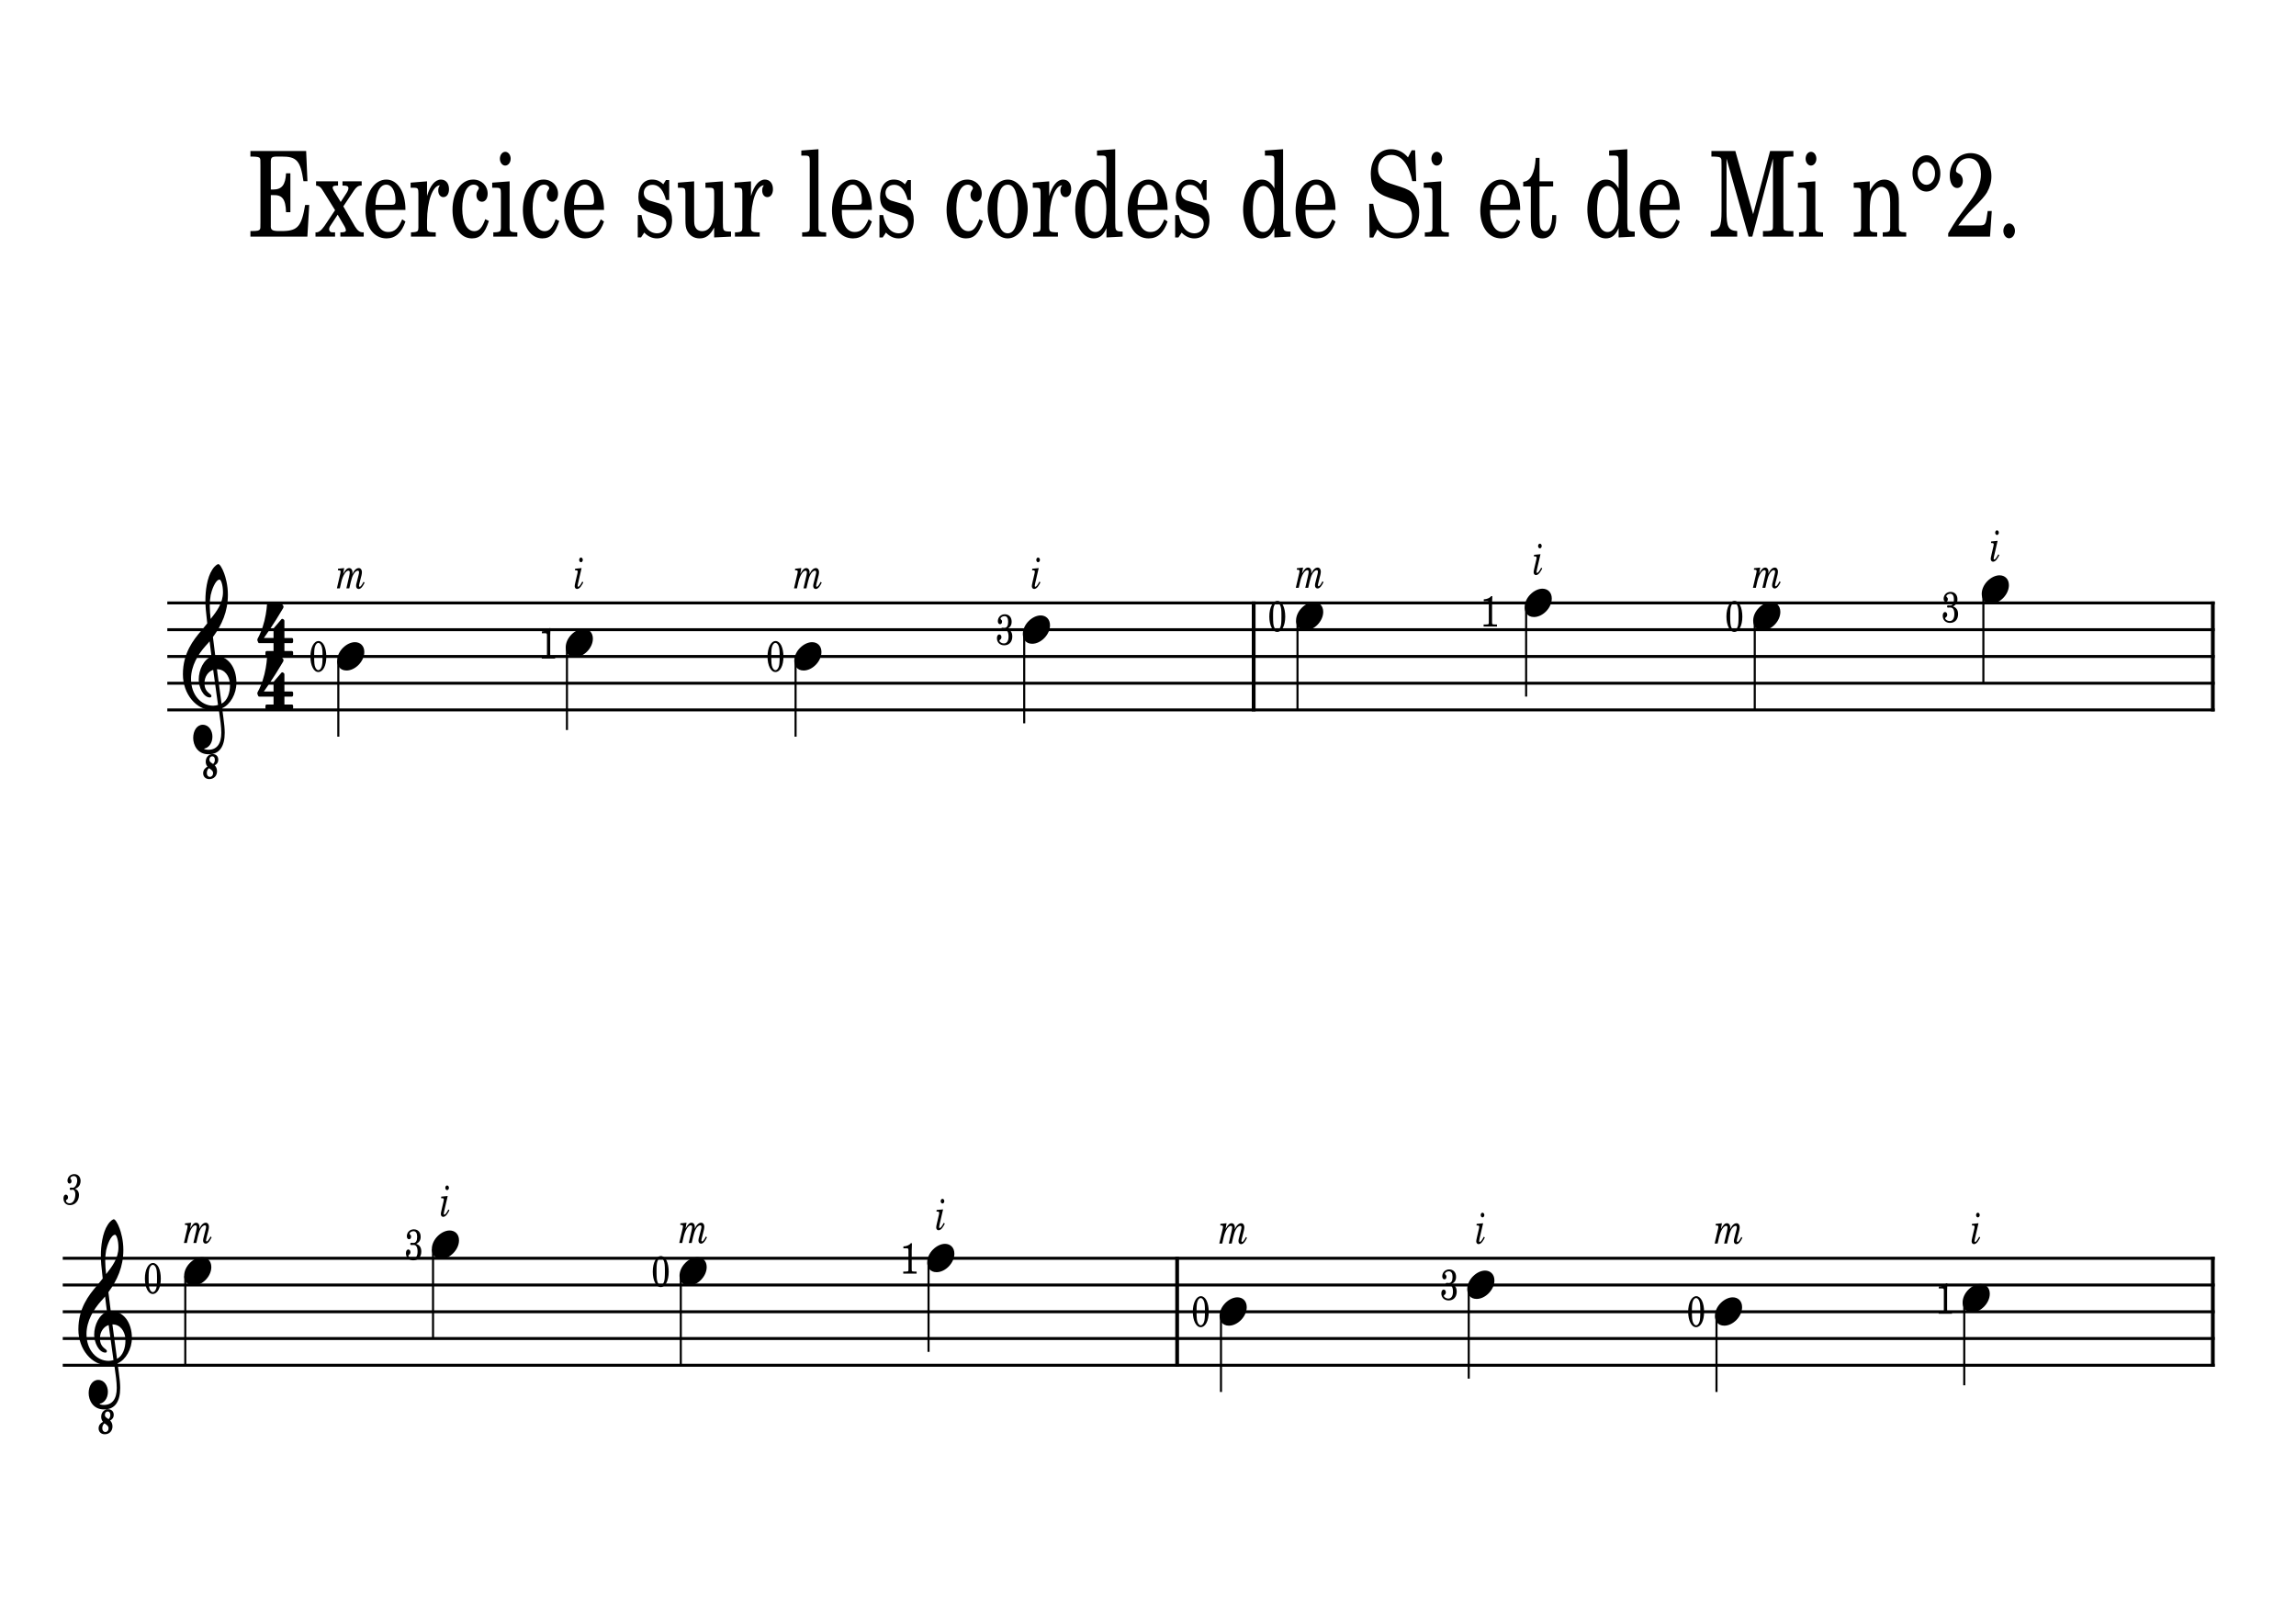 <?xml version="1.0" encoding="UTF-8" standalone="no"?>
<svg
   width="297mm"
   height="210mm"
   viewBox="0 0 4209.449 2976.378"
   version="1.2"
   id="svg194"
   sodipodi:docname="ex_corde_si_mi_2.svg"
   inkscape:version="1.2.2 (b0a8486541, 2022-12-01)"
   xmlns:inkscape="http://www.inkscape.org/namespaces/inkscape"
   xmlns:sodipodi="http://sodipodi.sourceforge.net/DTD/sodipodi-0.dtd"
   xmlns="http://www.w3.org/2000/svg"
   xmlns:svg="http://www.w3.org/2000/svg"
   xmlns:rdf="http://www.w3.org/1999/02/22-rdf-syntax-ns#"
   xmlns:cc="http://creativecommons.org/ns#"
   xmlns:dc="http://purl.org/dc/elements/1.1/">
  <defs
     id="defs198" />
  <sodipodi:namedview
     id="namedview196"
     pagecolor="#ffffff"
     bordercolor="#000000"
     borderopacity="0.25"
     inkscape:showpageshadow="2"
     inkscape:pageopacity="0.0"
     inkscape:pagecheckerboard="0"
     inkscape:deskcolor="#d1d1d1"
     inkscape:document-units="mm"
     showgrid="false"
     inkscape:zoom="0.42949815"
     inkscape:cx="494.76348"
     inkscape:cy="315.48448"
     inkscape:window-width="1280"
     inkscape:window-height="651"
     inkscape:window-x="0"
     inkscape:window-y="32"
     inkscape:window-maximized="1"
     inkscape:current-layer="svg194" />
  <title
     id="title2">exo_corde_mi_si_2</title>
  <desc
     id="desc4">Generated by MuseScore Studio 4.5.2</desc>
  <polyline
     class="StaffLines"
     fill="none"
     stroke="#000000"
     stroke-width="2.73"
     stroke-linejoin="bevel"
     points="336.598,634.198 2764.6,634.198"
     id="polyline6"
     transform="matrix(1.546,0,0,1.977,-213.643,-148.545)" />
  <polyline
     class="StaffLines"
     fill="none"
     stroke="#000000"
     stroke-width="2.73"
     stroke-linejoin="bevel"
     points="336.598,658.998 2764.6,658.998"
     id="polyline8"
     transform="matrix(1.546,0,0,1.977,-213.643,-148.545)" />
  <polyline
     class="StaffLines"
     fill="none"
     stroke="#000000"
     stroke-width="2.73"
     stroke-linejoin="bevel"
     points="336.598,683.798 2764.6,683.798"
     id="polyline10"
     transform="matrix(1.546,0,0,1.977,-213.643,-148.545)" />
  <polyline
     class="StaffLines"
     fill="none"
     stroke="#000000"
     stroke-width="2.73"
     stroke-linejoin="bevel"
     points="336.598,708.598 2764.6,708.598"
     id="polyline12"
     transform="matrix(1.546,0,0,1.977,-213.643,-148.545)" />
  <polyline
     class="StaffLines"
     fill="none"
     stroke="#000000"
     stroke-width="2.73"
     stroke-linejoin="bevel"
     points="336.598,733.398 2764.6,733.398"
     id="polyline14"
     transform="matrix(1.546,0,0,1.977,-213.643,-148.545)" />
  <polyline
     class="StaffLines"
     fill="none"
     stroke="#000000"
     stroke-width="2.73"
     stroke-linejoin="bevel"
     points="212.598,1241.8 2764.6,1241.8"
     id="polyline16"
     transform="matrix(1.546,0,0,1.977,-213.643,-148.545)" />
  <polyline
     class="StaffLines"
     fill="none"
     stroke="#000000"
     stroke-width="2.73"
     stroke-linejoin="bevel"
     points="212.598,1266.6 2764.6,1266.6"
     id="polyline18"
     transform="matrix(1.546,0,0,1.977,-213.643,-148.545)" />
  <polyline
     class="StaffLines"
     fill="none"
     stroke="#000000"
     stroke-width="2.73"
     stroke-linejoin="bevel"
     points="212.598,1291.4 2764.6,1291.4"
     id="polyline20"
     transform="matrix(1.546,0,0,1.977,-213.643,-148.545)" />
  <polyline
     class="StaffLines"
     fill="none"
     stroke="#000000"
     stroke-width="2.73"
     stroke-linejoin="bevel"
     points="212.598,1316.2 2764.6,1316.2"
     id="polyline22"
     transform="matrix(1.546,0,0,1.977,-213.643,-148.545)" />
  <polyline
     class="StaffLines"
     fill="none"
     stroke="#000000"
     stroke-width="2.73"
     stroke-linejoin="bevel"
     points="212.598,1341 2764.6,1341"
     id="polyline24"
     transform="matrix(1.546,0,0,1.977,-213.643,-148.545)" />
  <path
     class="Text"
     d="M 561.29,276.766 H 459.115 v 10.221 h 3.066 c 9.684,0.217 12.921,0.866 14.273,3.058 1.014,1.947 1.014,2.378 1.014,13.466 V 407.002 c 0,11.089 0,11.519 -1.014,13.496 -1.352,2.162 -4.589,3.028 -14.273,3.028 h -3.066 v 10.221 h 104.398 l 3.405,-58.062 h -7.487 c -6.471,38.699 -13.426,46.975 -39.46,47.841 H 508.766 c -10.215,-0.433 -12.751,-2.595 -12.244,-10.44 v -55.437 h 3.405 c 17.508,-0.864 23.788,7.165 24.488,31.317 h 7.969 V 317.655 h -7.969 c -1.039,21.309 -7.655,29.773 -23.811,29.773 h -4.082 v -49.57 c -0.168,-9.142 1.521,-10.654 10.698,-10.871 h 8.862 c 27.869,-0.215 34.848,7.598 40.282,45.214 h 7.317 l -2.391,-55.435 m 68.15,101.546 19.392,-28.939 c 4.25,-6.301 8.162,-9.11 12.751,-9.11 h 1.521 v -7.845 h -35.185 v 7.845 h 3.235 c 5.096,0 7.657,1.512 7.657,4.785 0,2.162 -1.209,5.22 -3.406,8.679 l -10.722,16.522 -13.089,-21.309 c -1.014,-1.729 -1.691,-3.459 -1.691,-4.756 0,-2.842 2.198,-3.921 7.487,-3.921 h 2.366 v -7.845 h -40.28 v 7.845 c 6.278,0.648 8.669,2.593 14.103,11.735 l 20.744,33.262 -19.561,29.125 c -5.773,8.276 -10.698,11.766 -15.287,11.549 h -1.039 v 7.813 h 35.886 v -7.813 h -2.559 c -3.913,0 -4.759,-0.215 -5.941,-0.895 -1.377,-1.081 -2.391,-3.026 -2.391,-5.003 0,-1.514 0.507,-3.459 1.377,-4.756 l 14.272,-21.742 12.919,21.958 c 1.184,2.162 2.198,5.003 2.198,6.517 0,2.811 -2.535,3.921 -9.007,3.921 h -1.184 v 7.813 h 42.841 v -7.813 h -1.182 c -5.966,0 -9.853,-2.84 -14.805,-10.654 l -21.42,-36.968 m 113.912,6.515 c 0.17,-32.613 -14.296,-55.652 -35.041,-55.652 -21.758,0 -38.082,24.12 -38.082,56.733 0,30.668 15.479,51.114 38.421,51.114 16.326,0 27.724,-10.223 34.702,-30.884 l -5.964,-4.139 c -6.955,16.74 -14.103,23.256 -25.502,23.256 -8.671,0 -14.949,-4.54 -19.367,-14.33 -3.068,-6.517 -4.42,-14.146 -4.25,-26.099 h 55.084 m -54.915,-9.357 c 0,-15.225 5.434,-36.968 19.706,-36.968 10.215,0 17.001,11.551 17.001,29.154 0,6.084 -1.521,7.813 -6.955,7.813 h -29.752 m 94.497,-43.052 -30.09,2.409 v 9.357 h 6.955 c 6.471,0.215 7.317,1.514 7.317,10.871 v 62.169 c -0.168,3.273 -0.338,4.572 -1.014,5.651 -1.184,1.947 -4.589,2.842 -11.905,3.058 h -0.677 v 7.813 h 45.401 v -7.813 h -3.066 c -11.398,-0.463 -12.919,-1.544 -12.919,-9.357 v -11.737 c 0.168,-36.535 10.36,-64.361 23.618,-65.227 -2.366,3.459 -3.043,5.653 -3.043,9.76 0,6.979 3.912,11.982 9.346,11.982 6.278,0 10.36,-5.866 10.36,-14.577 0,-10.654 -5.771,-17.603 -14.779,-17.603 -10.723,0 -19.899,10.871 -25.502,30.204 v -26.96 m 106.714,69.366 c -5.433,15.656 -11.205,21.958 -20.043,21.958 -13.596,0 -22.097,-15.874 -22.097,-41.292 0,-26.529 8.331,-43.947 20.888,-43.947 5.12,0 9.539,3.058 9.539,6.546 0,0.65 -0.168,1.299 -1.039,2.595 -2.705,4.139 -3.38,6.299 -3.38,10.005 0,7.165 4.25,12.17 10.191,12.17 6.133,0 10.383,-6.084 10.383,-14.763 0,-14.793 -11.398,-25.881 -26.539,-25.881 -22.097,0 -37.916,23.039 -37.916,55.652 0,30.884 14.466,52.195 35.548,52.195 15.119,0 23.788,-8.926 31.104,-31.965 l -6.641,-3.273 M 926.355,278.278 c -5.433,0 -9.853,5.653 -9.853,12.632 0,6.948 4.42,12.601 9.684,12.601 5.627,0 10.046,-5.653 10.046,-12.601 0,-6.979 -4.419,-12.632 -9.878,-12.632 m 7.994,54.14 -31.95,2.409 v 9.357 h 8.671 c 6.448,0.215 7.293,1.514 7.293,10.871 v 62.169 c -0.17,3.273 -0.338,4.572 -1.015,5.651 -1.182,1.947 -4.419,2.842 -11.735,3.058 h -1.184 v 7.813 h 44.048 v -7.813 h -1.207 c -11.375,-0.463 -12.921,-1.544 -12.921,-9.357 v -84.158 m 84.305,69.366 c -5.433,15.656 -11.205,21.958 -20.044,21.958 -13.595,0 -22.095,-15.874 -22.095,-41.292 0,-26.529 8.331,-43.947 20.888,-43.947 5.12,0 9.539,3.058 9.539,6.546 0,0.65 -0.169,1.299 -1.039,2.595 -2.705,4.139 -3.38,6.299 -3.38,10.005 0,7.165 4.25,12.17 10.19,12.17 6.134,0 10.385,-6.084 10.385,-14.763 0,-14.793 -11.399,-25.881 -26.54,-25.881 -22.097,0 -37.914,23.039 -37.914,55.652 0,30.884 14.465,52.195 35.548,52.195 15.117,0 23.788,-8.926 31.104,-31.965 l -6.641,-3.273 m 88.749,-16.957 c 0.169,-32.613 -14.296,-55.652 -35.041,-55.652 -21.758,0 -38.083,24.12 -38.083,56.733 0,30.668 15.479,51.114 38.421,51.114 16.324,0 27.723,-10.223 34.702,-30.884 l -5.964,-4.139 c -6.955,16.74 -14.103,23.256 -25.502,23.256 -8.671,0 -14.949,-4.54 -19.369,-14.33 -3.066,-6.517 -4.419,-14.146 -4.25,-26.099 h 55.085 m -54.915,-9.357 c 0,-15.225 5.433,-36.968 19.706,-36.968 10.214,0 17.001,11.551 17.001,29.154 0,6.084 -1.522,7.813 -6.955,7.813 h -29.752 m 174.407,-45.429 h -5.966 l -4.926,7.813 c -6.11,-6.084 -12.244,-8.679 -20.744,-8.679 -14.949,0 -24.826,12.385 -24.826,31.532 0,20.414 10.385,25.634 23.981,29.773 l 9.008,2.625 c 13.428,4.107 18.185,8.462 18.185,17.17 0,10.223 -6.955,17.388 -16.833,17.388 -14.442,0 -24.631,-11.735 -28.713,-33.477 h -6.81 v 41.075 h 5.94 l 5.966,-8.895 c 6.955,7.165 14.61,10.656 23.279,10.656 16.664,0 27.724,-13.281 27.724,-33.509 0,-9.545 -2.391,-16.957 -7.148,-21.96 -4.082,-4.54 -7.487,-6.299 -17.846,-9.11 l -8.501,-2.409 c -9.346,-2.593 -9.346,-2.593 -12.412,-4.787 -3.743,-2.162 -5.941,-6.732 -5.941,-11.519 0,-8.895 6.448,-14.978 15.794,-14.978 13.958,0 20.744,12.601 24.825,27.826 h 5.966 v -36.535 m 82.421,105.22 30.957,-1.514 v -9.357 h -4.25 c -9.876,-0.433 -10.722,-1.73 -10.722,-15.874 v -76.098 l -31.948,2.409 v 9.357 h 8.669 c 6.448,0.215 7.293,1.514 7.293,10.871 v 26.715 c 0,18.932 -3.55,41.97 -22.267,41.97 -5.264,0 -9.683,-2.378 -11.905,-6.732 -2.198,-4.139 -2.535,-6.301 -2.535,-18.254 v -66.337 l -29.752,2.409 v 9.357 h 6.448 c 6.471,0.215 7.317,1.514 7.317,10.871 v 46.943 c 0,11.087 0.675,16.091 3.236,21.094 4.587,8.924 12.751,13.929 22.941,13.929 11.23,0 19.055,-5.868 26.517,-19.797 v 18.036 m 67.494,-102.843 -30.092,2.409 v 9.357 h 6.955 c 6.476,0.215 7.326,1.514 7.326,10.871 v 62.169 c -0.17,3.273 -0.34,4.572 -1.02,5.651 -1.175,1.947 -4.59,2.842 -11.901,3.058 h -0.68 v 7.813 h 45.408 v -7.813 h -3.076 c -11.391,-0.463 -12.921,-1.544 -12.921,-9.357 v -11.737 c 0.17,-36.535 10.355,-64.361 23.616,-65.227 -2.365,3.459 -3.045,5.653 -3.045,9.76 0,6.979 3.926,11.982 9.351,11.982 6.275,0 10.355,-5.866 10.355,-14.577 0,-10.654 -5.765,-17.603 -14.775,-17.603 -10.726,0 -19.891,10.871 -25.502,30.204 v -26.96 m 123.737,-58.927 -31.437,2.409 v 9.357 h 8.331 c 6.275,0.217 7.125,1.514 7.125,10.871 v 121.096 c -0.17,3.273 -0.34,4.572 -1.02,5.651 -1.175,1.947 -4.42,2.842 -11.731,3.058 h -1.19 v 7.813 h 44.033 v -7.813 h -1.19 c -11.375,-0.463 -12.921,-1.544 -12.921,-9.357 V 273.491 m 97.926,111.336 c 0.17,-32.613 -14.296,-55.652 -35.038,-55.652 -21.761,0 -38.082,24.12 -38.082,56.733 0,30.668 15.486,51.114 38.422,51.114 16.321,0 27.727,-10.223 34.698,-30.884 l -5.966,-4.139 c -6.955,16.74 -14.095,23.256 -25.502,23.256 -8.671,0 -14.945,-4.54 -19.366,-14.33 -3.06,-6.517 -4.42,-14.146 -4.25,-26.099 h 55.084 m -54.914,-9.357 c 0,-15.225 5.44,-36.968 19.706,-36.968 10.216,0 17.001,11.551 17.001,29.154 0,6.084 -1.515,7.813 -6.955,7.813 h -29.752 m 126.442,-45.429 h -5.95 l -4.93,7.813 c -6.12,-6.084 -12.241,-8.679 -20.741,-8.679 -14.961,0 -24.837,12.385 -24.837,31.532 0,20.414 10.386,25.634 23.987,29.773 l 9.011,2.625 c 13.415,4.107 18.176,8.462 18.176,17.17 0,10.223 -6.955,17.388 -16.831,17.388 -14.435,0 -24.636,-11.735 -28.716,-33.477 h -6.8 v 41.075 h 5.935 l 5.966,-8.895 c 6.955,7.165 14.605,10.656 23.276,10.656 16.661,0 27.727,-13.281 27.727,-33.509 0,-9.545 -2.396,-16.957 -7.141,-21.96 -4.08,-4.54 -7.496,-6.299 -17.851,-9.11 l -8.501,-2.409 c -9.351,-2.593 -9.351,-2.593 -12.411,-4.787 -3.74,-2.162 -5.95,-6.732 -5.95,-11.519 0,-8.895 6.46,-14.978 15.796,-14.978 13.956,0 20.741,12.601 24.837,27.826 h 5.95 v -36.535 m 125.437,71.743 c -5.425,15.656 -11.205,21.958 -20.046,21.958 -13.585,0 -22.086,-15.874 -22.086,-41.292 0,-26.529 8.331,-43.947 20.881,-43.947 5.116,0 9.536,3.058 9.536,6.546 0,0.65 -0.17,1.299 -1.036,2.595 -2.705,4.139 -3.385,6.299 -3.385,10.005 0,7.165 4.25,12.17 10.201,12.17 6.136,0 10.386,-6.084 10.386,-14.763 0,-14.793 -11.406,-25.881 -26.553,-25.881 -22.086,0 -37.912,23.039 -37.912,55.652 0,30.884 14.466,52.195 35.548,52.195 15.116,0 23.786,-8.926 31.112,-31.965 l -6.646,-3.273 m 52.332,-72.609 c -20.911,0 -37.062,23.689 -37.062,54.14 0,29.771 16.321,53.707 36.722,53.707 20.401,0 36.738,-23.936 36.738,-53.925 0,-29.803 -16.337,-53.923 -36.398,-53.923 m 0,9.327 c 11.901,0 18.516,15.874 18.516,44.595 0,28.907 -6.615,44.566 -18.856,44.566 -12.241,0 -18.856,-15.658 -18.856,-44.348 0,-29.587 6.445,-44.813 19.196,-44.813 m 75.809,-6.084 -30.092,2.409 v 9.357 h 6.955 c 6.476,0.215 7.311,1.514 7.311,10.871 v 62.169 c -0.17,3.273 -0.34,4.572 -1.005,5.651 -1.19,1.947 -4.59,2.842 -11.916,3.058 h -0.665 v 7.813 h 45.393 v -7.813 h -3.06 c -11.406,-0.463 -12.921,-1.544 -12.921,-9.357 v -11.737 c 0.17,-36.535 10.355,-64.361 23.616,-65.227 -2.365,3.459 -3.045,5.653 -3.045,9.76 0,6.979 3.91,11.982 9.351,11.982 6.275,0 10.355,-5.866 10.355,-14.577 0,-10.654 -5.765,-17.603 -14.776,-17.603 -10.726,0 -19.907,10.871 -25.502,30.204 v -26.96 m 105.02,102.843 29.582,-1.514 v -9.357 h -3.06 c -9.691,-0.648 -10.541,-1.945 -10.541,-15.874 V 273.491 l -33.322,2.409 v 9.357 h 10.031 c 6.46,0.217 7.31,1.514 7.31,10.871 v 49.137 c -6.275,-11.089 -13.601,-16.091 -23.446,-16.091 -19.227,0 -33.832,23.689 -33.832,55.004 0,30.884 14.095,52.843 33.832,52.843 10.695,0 18.006,-5.868 23.446,-18.932 v 17.17 m -20.061,-94.349 c 6.971,0 13.616,6.517 16.661,16.522 2.21,6.517 3.23,15.443 3.23,26.097 0,25.419 -7.821,41.725 -20.061,41.725 -12.055,0 -19.211,-14.33 -19.211,-38.482 0,-13.033 1.02,-22.823 3.246,-29.988 2.875,-9.79 9.181,-15.874 16.136,-15.874 m 132.083,43.915 c 0.17,-32.613 -14.296,-55.652 -35.038,-55.652 -21.761,0 -38.083,24.12 -38.083,56.733 0,30.668 15.486,51.114 38.422,51.114 16.321,0 27.727,-10.223 34.698,-30.884 l -5.95,-4.139 c -6.955,16.74 -14.111,23.256 -25.502,23.256 -8.671,0 -14.961,-4.54 -19.381,-14.33 -3.06,-6.517 -4.42,-14.146 -4.25,-26.099 h 55.084 m -54.913,-9.357 c 0,-15.225 5.44,-36.968 19.706,-36.968 10.216,0 17.001,11.551 17.001,29.154 0,6.084 -1.515,7.813 -6.955,7.813 h -29.752 m 126.457,-45.429 h -5.966 l -4.93,7.813 c -6.105,-6.084 -12.241,-8.679 -20.741,-8.679 -14.946,0 -24.837,12.385 -24.837,31.532 0,20.414 10.386,25.634 23.987,29.773 l 9.011,2.625 c 13.431,4.107 18.176,8.462 18.176,17.17 0,10.223 -6.955,17.388 -16.831,17.388 -14.435,0 -24.621,-11.735 -28.701,-33.477 h -6.816 v 41.075 h 5.935 l 5.966,-8.895 c 6.955,7.165 14.621,10.656 23.276,10.656 16.677,0 27.727,-13.281 27.727,-33.509 0,-9.545 -2.38,-16.957 -7.141,-21.96 -4.08,-4.54 -7.496,-6.299 -17.851,-9.11 l -8.501,-2.409 c -9.351,-2.593 -9.351,-2.593 -12.411,-4.787 -3.74,-2.162 -5.935,-6.732 -5.935,-11.519 0,-8.895 6.445,-14.978 15.78,-14.978 13.972,0 20.757,12.601 24.837,27.826 h 5.966 v -36.535 m 124.247,105.22 29.582,-1.514 v -9.357 h -3.076 c -9.675,-0.648 -10.525,-1.945 -10.525,-15.874 V 273.491 l -33.322,2.409 v 9.357 h 10.015 c 6.476,0.217 7.326,1.514 7.326,10.871 v 49.137 c -6.29,-11.089 -13.601,-16.091 -23.462,-16.091 -19.211,0 -33.832,23.689 -33.832,55.004 0,30.884 14.111,52.843 33.832,52.843 10.711,0 18.021,-5.868 23.462,-18.932 v 17.17 m -20.077,-94.349 c 6.986,0 13.616,6.517 16.661,16.522 2.226,6.517 3.246,15.443 3.246,26.097 0,25.419 -7.836,41.725 -20.077,41.725 -12.04,0 -19.196,-14.33 -19.196,-38.482 0,-13.033 1.02,-22.823 3.23,-29.988 2.875,-9.79 9.181,-15.874 16.136,-15.874 m 132.099,43.915 c 0.17,-32.613 -14.296,-55.652 -35.038,-55.652 -21.761,0 -38.083,24.12 -38.083,56.733 0,30.668 15.471,51.114 38.422,51.114 16.321,0 27.727,-10.223 34.698,-30.884 l -5.966,-4.139 c -6.955,16.74 -14.095,23.256 -25.502,23.256 -8.671,0 -14.945,-4.54 -19.366,-14.33 -3.06,-6.517 -4.42,-14.146 -4.25,-26.099 h 55.084 m -54.913,-9.357 c 0,-15.225 5.44,-36.968 19.706,-36.968 10.216,0 17.001,11.551 17.001,29.154 0,6.084 -1.515,7.813 -6.955,7.813 h -29.752 m 200.922,-100.002 h -6.306 l -6.785,13.033 c -8.161,-9.79 -18.887,-15.01 -30.957,-15.01 -22.442,0 -37.217,18.068 -37.217,45.461 0,23.689 9.181,35.424 34.172,43.702 l 16.151,5.218 c 12.581,4.139 13.771,4.572 17.341,8.031 5.1,5.003 7.836,12.199 7.836,20.661 0,8.709 -2.566,15.874 -7.666,21.958 -5.626,6.084 -11.221,8.493 -20.571,8.493 -25.672,0 -38.422,-24.152 -42.843,-53.49 h -7.311 l 0.665,61.951 h 6.646 l 7.651,-14.761 c 11.375,11.952 20.726,16.307 35.702,16.307 24.992,0 40.973,-18.716 40.973,-47.839 0,-13.713 -3.4,-25.017 -10.216,-33.264 -4.575,-5.651 -11.205,-9.357 -24.822,-13.711 l -18.176,-5.868 c -15.131,-5.003 -22.271,-13.464 -22.271,-26.745 0,-15.225 9.691,-25.664 24.142,-25.664 21.931,0 34.002,23.286 38.593,48.054 h 7.295 l -2.025,-56.518 m 39.752,2.811 c -5.44,0 -9.861,5.653 -9.861,12.632 0,6.948 4.42,12.601 9.691,12.601 5.626,0 10.046,-5.653 10.046,-12.601 0,-6.979 -4.42,-12.632 -9.876,-12.632 m 7.99,54.14 -31.947,2.409 v 9.357 h 8.671 c 6.445,0.215 7.295,1.514 7.295,10.871 v 62.169 c -0.17,3.273 -0.34,4.572 -1.02,5.651 -1.19,1.947 -4.42,2.842 -11.731,3.058 h -1.19 v 7.813 h 44.048 v -7.813 h -1.206 c -11.375,-0.463 -12.921,-1.544 -12.921,-9.357 v -84.158 m 144.849,52.409 c 0.17,-32.613 -14.296,-55.652 -35.038,-55.652 -21.761,0 -38.083,24.12 -38.083,56.733 0,30.668 15.471,51.114 38.422,51.114 16.321,0 27.712,-10.223 34.698,-30.884 l -5.966,-4.139 c -6.955,16.74 -14.111,23.256 -25.502,23.256 -8.671,0 -14.945,-4.54 -19.366,-14.33 -3.076,-6.517 -4.42,-14.146 -4.25,-26.099 h 55.084 m -54.913,-9.357 c 0,-15.225 5.425,-36.968 19.706,-36.968 10.216,0 17.001,11.551 17.001,29.154 0,6.084 -1.53,7.813 -6.955,7.813 h -29.752 m 90.415,-43.052 v -43.052 h -6.986 c -1.685,28.289 -9.181,42.619 -22.936,43.947 v 8.462 h 13.925 v 55.437 c 0,15.225 0.34,20.661 2.04,25.664 2.72,9.142 9.536,14.146 19.381,14.146 15.316,0 25.162,-14.795 25.162,-37.833 0,-1.328 0,-2.84 -0.155,-5.003 h -7.156 c -0.51,19.548 -4.93,29.556 -13.261,29.556 -3.91,0 -7.311,-2.595 -8.501,-6.301 -1.005,-3.056 -1.515,-8.491 -1.515,-16.307 V 341.775 h 24.992 v -9.357 h -24.992 m 144.988,102.843 29.582,-1.514 v -9.357 h -3.06 c -9.691,-0.648 -10.541,-1.945 -10.541,-15.874 V 273.491 l -33.322,2.409 v 9.357 h 10.031 c 6.46,0.217 7.311,1.514 7.311,10.871 v 49.137 c -6.275,-11.089 -13.601,-16.091 -23.446,-16.091 -19.227,0 -33.832,23.689 -33.832,55.004 0,30.884 14.095,52.843 33.832,52.843 10.695,0 18.006,-5.868 23.446,-18.932 v 17.17 m -20.061,-94.349 c 6.971,0 13.616,6.517 16.661,16.522 2.21,6.517 3.23,15.443 3.23,26.097 0,25.419 -7.821,41.725 -20.061,41.725 -12.055,0 -19.211,-14.33 -19.211,-38.482 0,-13.033 1.02,-22.823 3.246,-29.988 2.875,-9.79 9.181,-15.874 16.136,-15.874 m 132.083,43.915 c 0.17,-32.613 -14.296,-55.652 -35.038,-55.652 -21.761,0 -38.083,24.12 -38.083,56.733 0,30.668 15.486,51.114 38.422,51.114 16.321,0 27.727,-10.223 34.698,-30.884 l -5.95,-4.139 c -6.955,16.74 -14.111,23.256 -25.502,23.256 -8.671,0 -14.961,-4.54 -19.381,-14.33 -3.06,-6.517 -4.42,-14.146 -4.25,-26.099 h 55.084 m -54.913,-9.357 c 0,-15.225 5.44,-36.968 19.706,-36.968 10.216,0 17.001,11.551 17.001,29.154 0,6.084 -1.515,7.813 -6.955,7.813 h -29.752 m 156.874,-98.704 h -43.847 v 10.221 h 3.23 c 9.691,0.217 12.921,0.866 14.111,3.058 1.206,1.947 1.206,2.162 1.206,13.466 v 83.263 c 0,29.587 -3.246,35.671 -19.737,36.752 v 10.221 h 48.453 v -10.221 c -16.337,-1.081 -19.536,-7.165 -19.536,-36.752 v -96.081 l 40.447,143.054 h 6.8 L 3250.563,290.693 V 407.002 c 0,11.089 0,11.519 -1.02,13.713 -1.376,2.16 -4.621,2.811 -14.296,2.811 h -3.076 v 10.221 h 55.795 v -10.221 h -3.076 c -9.675,0 -12.921,-0.65 -14.296,-2.811 -1.005,-2.194 -1.005,-2.409 -1.005,-13.713 V 303.511 c 0,-11.089 0,-11.519 1.005,-13.466 1.376,-2.192 4.621,-2.84 14.296,-3.058 h 3.076 v -10.221 h -42.673 l -31.128,115.876 -32.657,-115.876 m 138.714,1.512 c -5.425,0 -9.845,5.653 -9.845,12.632 0,6.948 4.42,12.601 9.675,12.601 5.626,0 10.046,-5.653 10.046,-12.601 0,-6.979 -4.42,-12.632 -9.876,-12.632 m 8.006,54.14 -31.962,2.409 v 9.357 h 8.671 c 6.445,0.215 7.295,1.514 7.295,10.871 v 62.169 c -0.17,3.273 -0.34,4.572 -1.005,5.651 -1.19,1.947 -4.42,2.842 -11.746,3.058 h -1.175 v 7.813 h 44.048 v -7.813 h -1.221 c -11.36,-0.463 -12.905,-1.544 -12.905,-9.357 v -84.158 m 99.781,0 -29.412,2.409 v 9.357 h 6.136 c 6.445,0.215 7.28,1.514 7.28,10.871 v 62.169 c -0.17,3.273 -0.325,4.572 -1.005,5.651 -1.19,1.947 -4.42,2.842 -11.746,3.058 h -0.665 v 7.813 h 42.997 v -7.813 h -0.665 c -11.406,-0.463 -12.921,-1.544 -12.921,-9.357 v -32.18 c 0,-10.656 1.175,-20.446 3.06,-25.448 3.57,-9.79 11.205,-16.524 18.531,-16.524 4.42,0 9.505,3.058 12.071,7.63 2.566,4.756 3.74,11.302 3.74,21.742 v 45.429 c -0.17,3.273 -0.34,4.572 -1.02,5.651 -1.206,1.947 -4.606,2.842 -11.901,3.058 h -0.68 v 7.813 h 43.013 v -7.813 h -0.68 c -11.221,-0.463 -12.751,-1.544 -12.751,-9.357 v -43.7 c 0,-15.658 -0.525,-19.582 -3.57,-26.962 -4.25,-10.438 -12.751,-16.74 -22.967,-16.74 -11.035,0 -19.366,6.517 -26.846,20.878 v -17.635 m 104.541,-47.809 c -14.775,0 -26.182,14.548 -26.182,33.046 0,18.902 11.236,33.479 25.502,33.479 14.281,0 25.502,-14.577 25.502,-33.264 0,-18.714 -10.896,-33.262 -24.822,-33.262 m -0.34,12.385 c 8.501,0 15.486,9.357 15.486,20.876 0,11.737 -6.986,20.878 -15.826,20.878 -8.841,0 -15.981,-9.357 -15.981,-20.661 0,-11.984 7.141,-21.094 16.321,-21.094 m 119.487,89.779 h -7.481 l -1.7,11.087 c -2.195,14.144 -3.57,15.443 -14.095,15.443 h -38.082 c 11.731,-15.658 15.626,-20.198 26.522,-31.07 15.471,-15.225 22.086,-22.855 25.996,-29.37 5.44,-9.574 8.161,-19.117 8.161,-29.773 0,-24.8 -15.981,-42.403 -38.252,-42.403 -21.576,0 -38.083,17.603 -38.083,40.86 0,13.711 5.44,23.07 13.431,23.07 6.306,0 10.556,-5.436 10.556,-13.281 0,-5.436 -2.396,-10.438 -5.966,-12.385 -6.275,-3.273 -6.615,-3.706 -6.615,-6.517 0,-3.273 1.685,-8.276 4.08,-11.982 4.25,-6.732 11.205,-10.409 19.196,-10.409 14.126,0 22.457,11.089 22.457,29.34 0,16.091 -5.966,30.668 -20.061,49.786 -12.581,16.955 -20.401,27.609 -23.307,31.748 -6.105,9.142 -9.181,14.144 -16.661,26.745 v 6.084 h 76.675 l 3.23,-46.973 m 31.947,22.853 c -5.935,0 -10.695,6.084 -10.695,13.466 0,7.598 4.76,13.711 10.525,13.711 5.966,0 10.726,-6.114 10.726,-13.711 0,-7.382 -4.76,-13.466 -10.556,-13.466"
     id="path36"
     style="stroke-width:1.748" />
  <path
     class="MeasureNumber"
     d="m 137.494,2179.135 c 2.923,-1.186 4.082,-1.838 5.579,-3.103 2.898,-2.431 4.685,-6.78 4.685,-11.207 0,-7.511 -4.685,-12.571 -11.616,-12.571 -6.737,0 -12.437,5.376 -12.437,11.859 0,3.241 1.546,5.475 3.913,5.475 2.028,0 3.525,-1.917 3.525,-4.506 0,-1.364 -0.314,-2.332 -1.304,-3.558 -0.627,-0.751 -0.869,-1.265 -0.869,-1.819 0,-1.917 3.091,-3.894 5.989,-3.894 4.153,0 6.617,2.925 6.617,7.847 0,6.997 -3.889,13.638 -8.042,13.638 -0.17,0 -0.725,-0.059 -1.402,-0.138 -1.81,-0.158 -1.81,-0.158 -2.173,-0.158 -1.352,0 -2.1,0.791 -2.1,2.214 0,1.265 0.675,2.036 1.787,2.036 0.314,0 0.748,-0.059 1.232,-0.138 0.869,-0.217 1.811,-0.316 2.366,-0.316 2.898,0 4.878,3.34 4.878,8.223 0,8.539 -3.284,16.761 -10.769,16.761 -3.454,0 -6.425,-2.214 -6.425,-4.763 0,-0.85 0.266,-1.166 1.232,-1.72 1.811,-1.028 2.536,-2.451 2.536,-4.566 0,-2.787 -1.714,-4.922 -3.937,-4.922 -2.657,0 -4.396,2.688 -4.396,6.799 0,7.649 4.564,12.472 11.978,12.472 9.346,0 16.446,-7.966 16.446,-18.56 0,-6.167 -2.971,-9.626 -7.293,-11.385"
     id="path40"
     style="stroke-width:1.748" />
  <polyline
     class="BarLine"
     fill="none"
     stroke="#000000"
     stroke-width="4.46"
     stroke-linejoin="bevel"
     points="2762.37,1240.43 2762.37,1342.36"
     id="polyline46"
     transform="matrix(1.546,0,0,1.977,-213.643,-148.545)" />
  <polyline
     class="BarLine"
     fill="none"
     stroke="#000000"
     stroke-width="4.46"
     stroke-linejoin="bevel"
     points="1534.14,1240.43 1534.14,1342.36"
     id="polyline48"
     transform="matrix(1.546,0,0,1.977,-213.643,-148.545)" />
  <polyline
     class="BarLine"
     fill="none"
     stroke="#000000"
     stroke-width="4.46"
     stroke-linejoin="bevel"
     points="2762.37,632.834 2762.37,734.762"
     id="polyline50"
     transform="matrix(1.546,0,0,1.977,-213.643,-148.545)" />
  <polyline
     class="BarLine"
     fill="none"
     stroke="#000000"
     stroke-width="4.46"
     stroke-linejoin="bevel"
     points="1624.89,632.834 1624.89,734.762"
     id="polyline52"
     transform="matrix(1.546,0,0,1.977,-213.643,-148.545)" />
  <polyline
     class="Stem"
     fill="none"
     stroke="#000000"
     stroke-width="2.48"
     stroke-linejoin="bevel"
     points="1586.14,1295.56 1586.14,1365.8"
     id="polyline54"
     transform="matrix(1.546,0,0,1.977,-213.643,-148.545)" />
  <polyline
     class="Stem"
     fill="none"
     stroke="#000000"
     stroke-width="2.48"
     stroke-linejoin="bevel"
     points="357.911,1258.36 357.911,1341"
     id="polyline56"
     transform="matrix(1.546,0,0,1.977,-213.643,-148.545)" />
  <polyline
     class="Stem"
     fill="none"
     stroke="#000000"
     stroke-width="2.48"
     stroke-linejoin="bevel"
     points="2219.13,650.765 2219.13,733.398"
     id="polyline58"
     transform="matrix(1.546,0,0,1.977,-213.643,-148.545)" />
  <polyline
     class="Stem"
     fill="none"
     stroke="#000000"
     stroke-width="2.48"
     stroke-linejoin="bevel"
     points="539.405,687.965 539.405,758.198"
     id="polyline60"
     transform="matrix(1.546,0,0,1.977,-213.643,-148.545)" />
  <polyline
     class="Stem"
     fill="none"
     stroke="#000000"
     stroke-width="2.48"
     stroke-linejoin="bevel"
     points="1948.01,638.365 1948.01,720.998"
     id="polyline62"
     transform="matrix(1.546,0,0,1.977,-213.643,-148.545)" />
  <polyline
     class="Stem"
     fill="none"
     stroke="#000000"
     stroke-width="2.48"
     stroke-linejoin="bevel"
     points="2467.57,1283.16 2467.57,1359.6"
     id="polyline64"
     transform="matrix(1.546,0,0,1.977,-213.643,-148.545)" />
  <polyline
     class="Stem"
     fill="none"
     stroke="#000000"
     stroke-width="2.48"
     stroke-linejoin="bevel"
     points="810.529,675.565 810.529,751.998"
     id="polyline66"
     transform="matrix(1.546,0,0,1.977,-213.643,-148.545)" />
  <polyline
     class="Stem"
     fill="none"
     stroke="#000000"
     stroke-width="2.48"
     stroke-linejoin="bevel"
     points="651.721,1233.56 651.721,1316.2"
     id="polyline68"
     transform="matrix(1.546,0,0,1.977,-213.643,-148.545)" />
  <polyline
     class="Stem"
     fill="none"
     stroke="#000000"
     stroke-width="2.48"
     stroke-linejoin="bevel"
     points="1676.88,650.765 1676.88,733.398"
     id="polyline70"
     transform="matrix(1.546,0,0,1.977,-213.643,-148.545)" />
  <polyline
     class="Stem"
     fill="none"
     stroke="#000000"
     stroke-width="2.48"
     stroke-linejoin="bevel"
     points="1879.95,1270.76 1879.95,1353.4"
     id="polyline72"
     transform="matrix(1.546,0,0,1.977,-213.643,-148.545)" />
  <polyline
     class="Stem"
     fill="none"
     stroke="#000000"
     stroke-width="2.48"
     stroke-linejoin="bevel"
     points="945.532,1258.36 945.532,1341"
     id="polyline74"
     transform="matrix(1.546,0,0,1.977,-213.643,-148.545)" />
  <polyline
     class="Stem"
     fill="none"
     stroke="#000000"
     stroke-width="2.48"
     stroke-linejoin="bevel"
     points="2173.76,1295.56 2173.76,1365.8"
     id="polyline76"
     transform="matrix(1.546,0,0,1.977,-213.643,-148.545)" />
  <polyline
     class="Stem"
     fill="none"
     stroke="#000000"
     stroke-width="2.48"
     stroke-linejoin="bevel"
     points="2490.25,625.965 2490.25,708.598"
     id="polyline78"
     transform="matrix(1.546,0,0,1.977,-213.643,-148.545)" />
  <polyline
     class="Stem"
     fill="none"
     stroke="#000000"
     stroke-width="2.48"
     stroke-linejoin="bevel"
     points="1352.78,663.165 1352.78,745.798"
     id="polyline80"
     transform="matrix(1.546,0,0,1.977,-213.643,-148.545)" />
  <polyline
     class="Stem"
     fill="none"
     stroke="#000000"
     stroke-width="2.48"
     stroke-linejoin="bevel"
     points="1081.65,687.965 1081.65,758.198"
     id="polyline82"
     transform="matrix(1.546,0,0,1.977,-213.643,-148.545)" />
  <polyline
     class="Stem"
     fill="none"
     stroke="#000000"
     stroke-width="2.48"
     stroke-linejoin="bevel"
     points="1239.34,1245.96 1239.34,1328.6"
     id="polyline84"
     transform="matrix(1.546,0,0,1.977,-213.643,-148.545)" />
  <path
     class="Note"
     d="m 618.12,1211.266 c 0,8.425 4.743,17.831 17.176,17.831 15.931,0 32.652,-16.666 32.652,-33.915 0,-11.581 -7.666,-18.045 -17.177,-18.045 -14.877,0 -32.652,16.084 -32.652,34.129"
     id="path86"
     style="stroke-width:1.734" />
  <path
     class="Note"
     d="m 1037.157,1186.757 c 0,8.425 4.743,17.831 17.177,17.831 15.931,0 32.652,-16.666 32.652,-33.915 0,-11.581 -7.666,-18.045 -17.177,-18.045 -14.877,0 -32.652,16.084 -32.652,34.129"
     id="path88"
     style="stroke-width:1.734" />
  <path
     class="Note"
     d="m 337.611,2338.702 c 0,8.425 4.743,17.831 17.176,17.831 15.931,0 32.652,-16.666 32.652,-33.915 0,-11.581 -7.666,-18.045 -17.176,-18.045 -14.877,0 -32.652,16.084 -32.652,34.129"
     id="path90"
     style="stroke-width:1.734" />
  <path
     class="Note"
     d="m 2690.006,2363.212 c 0,8.425 4.743,17.831 17.177,17.831 15.931,0 32.652,-16.666 32.652,-33.915 0,-11.581 -7.666,-18.045 -17.177,-18.045 -14.877,0 -32.652,16.084 -32.652,34.129"
     id="path92"
     style="stroke-width:1.734" />
  <path
     class="Note"
     d="m 791.711,2289.684 c 0,8.425 4.743,17.831 17.176,17.831 15.931,0 32.652,-16.666 32.652,-33.915 0,-11.581 -7.666,-18.045 -17.177,-18.045 -14.877,0 -32.652,16.084 -32.652,34.129"
     id="path94"
     style="stroke-width:1.734" />
  <path
     class="Note"
     d="m 1699.908,2314.193 c 0,8.425 4.743,17.831 17.177,17.831 15.931,0 32.652,-16.666 32.652,-33.915 0,-11.581 -7.666,-18.045 -17.177,-18.045 -14.877,0 -32.652,16.084 -32.652,34.129"
     id="path96"
     style="stroke-width:1.734" />
  <path
     class="Note"
     d="m 1245.812,2338.702 c 0,8.425 4.743,17.831 17.177,17.831 15.931,0 32.652,-16.666 32.652,-33.915 0,-11.581 -7.666,-18.045 -17.177,-18.045 -14.877,0 -32.652,16.084 -32.652,34.129"
     id="path98"
     style="stroke-width:1.734" />
  <path
     class="Note"
     d="m 2235.906,2412.23 c 0,8.425 4.743,17.831 17.177,17.831 15.931,0 32.652,-16.666 32.652,-33.915 0,-11.581 -7.666,-18.045 -17.177,-18.045 -14.877,0 -32.652,16.084 -32.652,34.129"
     id="path100"
     style="stroke-width:1.734" />
  <path
     class="Note"
     d="m 1875.236,1162.248 c 0,8.425 4.743,17.831 17.177,17.831 15.931,0 32.652,-16.666 32.652,-33.915 0,-11.581 -7.666,-18.045 -17.177,-18.045 -14.877,0 -32.652,16.084 -32.652,34.129"
     id="path102"
     style="stroke-width:1.734" />
  <path
     class="Note"
     d="m 3633.258,1088.719 c 0,8.425 4.743,17.831 17.177,17.831 15.931,0 32.652,-16.666 32.652,-33.915 0,-11.581 -7.666,-18.045 -17.177,-18.045 -14.877,0 -32.652,16.084 -32.652,34.129"
     id="path104"
     style="stroke-width:1.734" />
  <path
     class="Note"
     d="m 3144.105,2412.23 c 0,8.425 4.743,17.831 17.177,17.831 15.931,0 32.652,-16.666 32.652,-33.915 0,-11.581 -7.666,-18.045 -17.177,-18.045 -14.877,0 -32.652,16.084 -32.652,34.129"
     id="path106"
     style="stroke-width:1.734" />
  <path
     class="Note"
     d="m 3214.227,1137.738 c 0,8.425 4.743,17.831 17.177,17.831 15.931,0 32.652,-16.666 32.652,-33.915 0,-11.581 -7.666,-18.045 -17.177,-18.045 -14.877,0 -32.652,16.084 -32.652,34.129"
     id="path108"
     style="stroke-width:1.734" />
  <path
     class="Note"
     d="m 1456.189,1211.266 c 0,8.425 4.743,17.831 17.177,17.831 15.931,0 32.652,-16.666 32.652,-33.915 0,-11.581 -7.666,-18.045 -17.177,-18.045 -14.877,0 -32.652,16.084 -32.652,34.129"
     id="path110"
     style="stroke-width:1.734" />
  <path
     class="Note"
     d="m 2376.15,1137.738 c 0,8.425 4.743,17.831 17.177,17.831 15.931,0 32.652,-16.666 32.652,-33.915 0,-11.581 -7.666,-18.045 -17.177,-18.045 -14.877,0 -32.652,16.084 -32.652,34.129"
     id="path112"
     style="stroke-width:1.734" />
  <path
     class="Note"
     d="m 3598.205,2387.721 c 0,8.425 4.743,17.831 17.177,17.831 15.931,0 32.652,-16.666 32.652,-33.915 0,-11.581 -7.666,-18.045 -17.177,-18.045 -14.877,0 -32.652,16.084 -32.652,34.129"
     id="path114"
     style="stroke-width:1.734" />
  <path
     class="Note"
     d="m 2795.196,1113.229 c 0,8.425 4.743,17.831 17.177,17.831 15.931,0 32.652,-16.666 32.652,-33.915 0,-11.581 -7.666,-18.045 -17.177,-18.045 -14.877,0 -32.652,16.084 -32.652,34.129"
     id="path116"
     style="stroke-width:1.734" />
  <path
     class="Clef"
     d="m 400.184,1392.636 c 0,-7.261 -5.198,-10.386 -10.253,-10.386 -6.444,0 -12.745,5.086 -12.745,13.909 0,3.738 1.078,6.495 3.234,9.222 -4.001,1.961 -7.977,5.882 -7.977,11.979 0,6.464 4.6,10.784 11.355,10.784 8.265,0 14.086,-5.882 14.086,-14.338 0,-4.504 -1.533,-8.211 -4.288,-10.784 4.456,-2.543 6.588,-5.668 6.588,-10.386 m -15.332,31.372 c -3.354,0 -5.654,-2.727 -5.654,-6.863 0,-3.921 1.365,-7.046 3.977,-9.007 0.623,0.398 0.767,0.398 1.222,0.766 1.845,1.195 1.845,1.195 2.156,1.593 2.899,2.145 4.144,4.105 4.144,6.863 0,3.707 -2.468,6.648 -5.845,6.648 m 5.845,-23.529 c -2.3,-1.562 -2.923,-1.961 -3.378,-2.359 l -0.312,-0.184 c -2.3,-1.777 -3.066,-3.156 -3.066,-5.484 0,-3.554 2.156,-6.097 5.222,-6.097 2.899,0 4.743,2.359 4.743,6.464 0,3.156 -0.91,5.3 -3.21,7.659 m 42.762,-148.833 c 0,-29.595 -16.41,-49.601 -38.785,-49.601 -1.533,-11.764 -2.923,-23.345 -4.288,-34.313 16.099,-21.783 27.43,-46.476 27.43,-77.45 0,-17.861 -4.288,-32.352 -6.899,-39.429 -3.665,-9.988 -8.121,-16.851 -10.732,-16.851 -1.054,0 -5.965,2.359 -10.876,9.988 -9.966,14.919 -12.721,39.796 -12.721,56.279 0,10.601 0.767,20.19 3.378,42.371 -0.168,0 -8.145,10.386 -11.355,13.909 -13.966,16.483 -33.275,40.379 -33.275,79.41 0,36.856 24.986,65.685 53.518,65.685 4.432,0 8.576,-0.582 12.266,-1.379 2.755,18.658 4.6,32.567 4.6,42.953 0,20.404 -8.289,31.188 -23.764,31.188 -3.689,0 -6.899,-0.98 -7.211,-1.195 -0.144,0 -0.455,-0.184 -0.455,-0.368 0,-0.398 0.311,-0.613 0.767,-0.797 7.211,-1.379 14.398,-9.405 14.398,-21.752 0,-10.6 -6.277,-21.783 -17.775,-21.783 -10.732,0 -17.488,11.182 -17.488,24.111 0,12.959 7.666,30.024 28.364,30.024 19.788,0 29.442,-14.338 29.442,-39.429 0,-7.629 -0.91,-16.452 -2.443,-27.634 -0.455,-3.921 -1.222,-10.018 -2.3,-17.463 15.02,-6.464 26.208,-26.286 26.208,-46.476 m -47.218,-160.782 c 1.533,-7.843 8.433,-28.431 16.41,-28.431 2.3,0 6.133,9.405 6.133,23.131 0,20.19 -11.954,35.508 -22.543,49.019 -0.91,-7.843 -1.677,-15.686 -1.677,-23.713 0,-7.445 0.599,-13.94 1.677,-20.006 m 4.6,202.754 c -21.92,0 -40.63,-19.608 -40.63,-49.233 0,-23.897 13.176,-45.281 26.687,-60.385 2.587,-2.757 5.055,-5.484 7.355,-8.425 1.365,10.57 2.443,19.608 3.521,27.849 -13.966,5.086 -23.453,24.111 -23.453,42.34 0,13.94 8.433,32.751 20.698,32.751 1.222,0 2.611,-0.796 2.611,-2.757 0,-1.563 -1.39,-2.727 -3.378,-4.289 -5.989,-4.534 -9.367,-9.804 -9.367,-19.24 0,-11.948 7.067,-21.568 15.955,-24.295 l 8.888,64.306 c -3.066,0.797 -5.821,1.379 -8.888,1.379 m 15.332,-3.738 c -3.21,-23.315 -7.354,-54.503 -8.433,-63.142 15.476,0 22.088,13.725 23.453,23.162 0.168,1.562 0.455,3.707 0.455,6.066 0,14.124 -4.6,28.247 -15.476,33.915"
     id="path120"
     style="stroke-width:1.734" />
  <path
     class="Clef"
     d="m 208.535,2593.6 c 0,-7.261 -5.198,-10.386 -10.253,-10.386 -6.444,0 -12.745,5.086 -12.745,13.909 0,3.738 1.078,6.495 3.234,9.222 -4.001,1.961 -7.977,5.882 -7.977,11.979 0,6.464 4.6,10.784 11.355,10.784 8.265,0 14.086,-5.882 14.086,-14.338 0,-4.504 -1.533,-8.211 -4.288,-10.784 4.456,-2.543 6.588,-5.668 6.588,-10.386 m -15.332,31.372 c -3.354,0 -5.654,-2.727 -5.654,-6.863 0,-3.921 1.365,-7.046 3.977,-9.007 0.623,0.398 0.767,0.398 1.222,0.766 1.845,1.195 1.845,1.195 2.156,1.593 2.899,2.145 4.144,4.105 4.144,6.863 0,3.707 -2.468,6.648 -5.845,6.648 m 5.845,-23.529 c -2.3,-1.562 -2.923,-1.961 -3.378,-2.359 l -0.312,-0.184 c -2.3,-1.777 -3.066,-3.156 -3.066,-5.484 0,-3.554 2.156,-6.097 5.222,-6.097 2.899,0 4.743,2.359 4.743,6.464 0,3.156 -0.91,5.3 -3.21,7.659 m 42.762,-148.833 c 0,-29.595 -16.41,-49.601 -38.785,-49.601 -1.533,-11.764 -2.923,-23.345 -4.288,-34.313 16.098,-21.783 27.43,-46.476 27.43,-77.45 0,-17.861 -4.288,-32.352 -6.899,-39.429 -3.665,-9.988 -8.121,-16.851 -10.732,-16.851 -1.054,0 -5.965,2.359 -10.876,9.988 -9.966,14.919 -12.721,39.796 -12.721,56.279 0,10.6 0.767,20.19 3.378,42.371 -0.168,0 -8.145,10.386 -11.355,13.909 -13.966,16.483 -33.275,40.379 -33.275,79.41 0,36.856 24.986,65.685 53.518,65.685 4.432,0 8.576,-0.582 12.266,-1.379 2.755,18.658 4.6,32.567 4.6,42.953 0,20.404 -8.289,31.188 -23.764,31.188 -3.689,0 -6.899,-0.98 -7.211,-1.195 -0.144,0 -0.455,-0.184 -0.455,-0.368 0,-0.398 0.311,-0.613 0.767,-0.796 7.211,-1.379 14.398,-9.405 14.398,-21.752 0,-10.6 -6.277,-21.783 -17.775,-21.783 -10.732,0 -17.488,11.182 -17.488,24.111 0,12.959 7.666,30.024 28.364,30.024 19.788,0 29.442,-14.338 29.442,-39.429 0,-7.628 -0.91,-16.452 -2.443,-27.634 -0.455,-3.921 -1.222,-10.018 -2.3,-17.463 15.02,-6.464 26.208,-26.286 26.208,-46.476 m -47.218,-160.782 c 1.533,-7.843 8.433,-28.431 16.41,-28.431 2.3,0 6.133,9.405 6.133,23.131 0,20.19 -11.954,35.508 -22.543,49.019 -0.91,-7.843 -1.677,-15.686 -1.677,-23.713 0,-7.445 0.599,-13.94 1.677,-20.006 m 4.6,202.754 c -21.92,0 -40.63,-19.608 -40.63,-49.233 0,-23.897 13.176,-45.281 26.687,-60.385 2.587,-2.757 5.055,-5.484 7.355,-8.425 1.365,10.57 2.443,19.608 3.521,27.849 -13.966,5.086 -23.453,24.111 -23.453,42.34 0,13.94 8.433,32.751 20.698,32.751 1.222,0 2.611,-0.796 2.611,-2.757 0,-1.562 -1.39,-2.727 -3.378,-4.289 -5.989,-4.534 -9.367,-9.804 -9.367,-19.24 0,-11.948 7.067,-21.568 15.955,-24.295 l 8.888,64.306 c -3.066,0.796 -5.821,1.379 -8.888,1.379 m 15.332,-3.738 c -3.21,-23.315 -7.354,-54.503 -8.433,-63.142 15.476,0 22.088,13.725 23.453,23.161 0.168,1.562 0.455,3.707 0.455,6.066 0,14.123 -4.6,28.247 -15.476,33.915"
     id="path122"
     style="stroke-width:1.734" />
  <path
     class="TimeSig"
     d="m 501.518,1178.914 v 14.491 h -12.721 c -1.078,0 -2.156,1.195 -2.156,2.757 v 3.738 c 0,1.562 1.078,2.727 2.156,2.727 h 46.451 c 1.246,0 2.156,-1.164 2.156,-2.727 v -3.738 c 0,-1.562 -0.91,-2.757 -2.156,-2.757 h -13.799 v -14.491 h 13.799 c 1.246,0 2.156,-1.379 2.156,-2.941 v -3.738 c 0,-1.379 -0.91,-2.727 -2.156,-2.727 h -13.799 v -31.188 c 0,-1.164 -0.455,-2.145 -1.054,-2.543 l -1.845,-1.195 c -0.312,-0.184 -0.455,-0.184 -0.767,-0.184 -0.168,0 -0.168,0 -0.312,0 -0.455,0 -1.078,0.184 -1.389,0.582 l -13.943,16.268 c -0.455,0.613 -0.623,1.379 -0.623,2.175 v 16.084 h -17.775 c 0,0 17.177,-23.529 35.263,-54.533 0.623,-0.98 0.767,-1.961 0.767,-2.727 0,-0.98 -0.311,-1.777 -0.455,-1.961 l -3.378,-4.32 c -0.455,-0.398 -0.91,-0.797 -1.533,-0.797 -0.91,0 -21.632,0 -22.854,0 -1.078,0 -1.845,1.195 -1.988,2.359 0,0 -0.767,14.522 -4.743,30.392 -4.001,15.9 -8.6,25.704 -12.577,32.934 0,0 -0.455,0.98 -0.455,2.175 0,0.398 0,0.766 0.144,1.164 0.455,1.379 1.533,3.523 1.533,3.523 0,0 0.311,1.195 1.677,1.195 h 26.376"
     id="path124"
     style="stroke-width:1.734" />
  <path
     class="TimeSig"
     d="m 501.518,1276.952 v 14.491 h -12.721 c -1.078,0 -2.156,1.195 -2.156,2.757 v 3.738 c 0,1.562 1.078,2.727 2.156,2.727 h 46.451 c 1.246,0 2.156,-1.164 2.156,-2.727 v -3.738 c 0,-1.562 -0.91,-2.757 -2.156,-2.757 h -13.799 v -14.491 h 13.799 c 1.246,0 2.156,-1.379 2.156,-2.941 v -3.738 c 0,-1.379 -0.91,-2.727 -2.156,-2.727 h -13.799 v -31.188 c 0,-1.164 -0.455,-2.145 -1.054,-2.543 l -1.845,-1.195 c -0.312,-0.184 -0.455,-0.184 -0.767,-0.184 -0.168,0 -0.168,0 -0.312,0 -0.455,0 -1.078,0.184 -1.389,0.582 l -13.943,16.268 c -0.455,0.613 -0.623,1.379 -0.623,2.175 v 16.084 h -17.775 c 0,0 17.177,-23.529 35.263,-54.533 0.623,-0.98 0.767,-1.961 0.767,-2.727 0,-0.98 -0.311,-1.777 -0.455,-1.961 l -3.378,-4.32 c -0.455,-0.398 -0.91,-0.797 -1.533,-0.797 -0.91,0 -21.632,0 -22.854,0 -1.078,0 -1.845,1.195 -1.988,2.359 0,0 -0.767,14.522 -4.743,30.392 -4.001,15.9 -8.6,25.704 -12.577,32.934 0,0 -0.455,0.98 -0.455,2.175 0,0.398 0,0.766 0.144,1.164 0.455,1.379 1.533,3.523 1.533,3.523 0,0 0.311,1.195 1.677,1.195 h 26.376"
     id="path126"
     style="stroke-width:1.734" />
  <path
     class="Fingering"
     d="m 350.463,2241.358 -11.253,1.166 -0.193,2.886 h 1.498 c 2.464,0 3.453,0.712 3.453,2.49 0,0.712 -0.193,1.917 -0.507,3.439 l -6.303,27.178 h 5.385 l 2.536,-11.148 c 2.777,-12.116 8.403,-21.248 13.04,-21.248 1.618,0 2.609,1.067 2.609,3.044 0,1.621 -0.507,4.922 -1.257,7.906 l -4.926,21.446 h 5.362 l 2.655,-11.464 c 1.546,-6.582 3.091,-10.99 5.073,-14.389 2.221,-3.953 5.385,-6.542 7.728,-6.542 1.546,0 2.414,1.008 2.414,2.905 0,1.107 -0.314,2.826 -0.869,5.06 l -2.85,11.247 c -1.666,6.147 -1.714,6.641 -1.714,8.816 0,3.34 1.907,5.534 4.805,5.534 2.053,0 4.032,-1.265 6.134,-3.755 1.303,-1.621 2.148,-3.044 4.685,-7.768 l -1.907,-1.66 c -3.213,6.167 -5.507,9.171 -7.1,9.171 -0.677,0 -1.304,-0.87 -1.304,-1.976 0,-0.712 0.193,-1.581 0.748,-3.894 l 3.889,-15.318 c 0.434,-1.72 0.748,-4.19 0.748,-5.93 0,-4.19 -2.414,-7.195 -5.746,-7.195 -4.396,0 -8.357,3.637 -11.93,11.148 0.241,-1.502 0.362,-2.846 0.362,-3.795 0,-4.21 -2.607,-7.353 -5.989,-7.353 -3.912,0 -6.737,2.787 -11.085,10.693 l 1.811,-10.693"
     id="path130"
     style="stroke-width:1.748" />
  <path
     class="Fingering"
     d="m 3568.02,2352.48 c -2.102,3.241 -7.774,5.692 -13.477,5.851 v 3.42 h 5.44 c 3.601,0.059 3.957,0.534 3.833,4.981 v 31.684 c 0,4.032 0,4.19 -0.355,4.902 -0.51,0.771 -1.669,1.107 -5.147,1.107 h -4.003 v 3.716 h 24.482 v -3.716 h -3.4 c -3.478,0 -4.637,-0.336 -5.147,-1.107 -0.433,-0.712 -0.433,-0.81 -0.433,-4.902 v -32.653 c 0,-4.408 0.139,-8.143 0.433,-13.283 h -2.226"
     id="path132"
     style="stroke-width:1.748" />
  <path
     class="Fingering"
     d="m 2201.842,2376.001 c -8.655,0 -14.961,12.018 -14.961,28.64 0,16.267 6.12,28.186 14.451,28.186 8.671,0 14.729,-11.523 14.729,-27.968 0,-8.381 -1.376,-15.318 -3.957,-20.793 -2.426,-4.981 -6.383,-8.064 -10.262,-8.064 m -0.448,3.4 c 2.04,0 4.018,1.739 5.518,4.922 1.669,3.696 2.21,8.203 2.21,19.054 0,11.148 -0.433,16.366 -1.654,19.825 -1.437,3.894 -3.647,6.226 -5.997,6.226 -2.102,0 -4.034,-1.72 -5.502,-4.882 -1.746,-3.736 -2.226,-8.598 -2.226,-21.584 0,-9.25 0.433,-13.836 1.669,-17.315 1.422,-3.953 3.647,-6.246 5.981,-6.246"
     id="path134"
     style="stroke-width:1.748" />
  <path
     class="Fingering"
     d="m 2248.75,2242.306 -11.252,1.186 -0.185,2.866 h 1.484 c 2.473,0 3.462,0.712 3.462,2.49 0,0.712 -0.201,1.917 -0.51,3.439 l -6.306,27.178 h 5.394 l 2.535,-11.148 c 2.767,-12.116 8.392,-21.248 13.029,-21.248 1.623,0 2.612,1.067 2.612,3.044 0,1.621 -0.51,4.922 -1.252,7.906 l -4.93,21.446 h 5.363 l 2.658,-11.464 c 1.546,-6.582 3.091,-10.99 5.069,-14.389 2.226,-3.953 5.394,-6.543 7.728,-6.543 1.546,0 2.411,1.008 2.411,2.906 0,1.107 -0.309,2.826 -0.866,5.06 l -2.844,11.247 c -1.669,6.147 -1.716,6.641 -1.716,8.835 0,3.321 1.901,5.515 4.807,5.515 2.056,0 4.034,-1.265 6.136,-3.756 1.298,-1.621 2.148,-3.044 4.683,-7.768 l -1.917,-1.66 c -3.215,6.187 -5.502,9.171 -7.094,9.171 -0.68,0 -1.298,-0.87 -1.298,-1.977 0,-0.712 0.185,-1.581 0.742,-3.894 l 3.895,-15.318 c 0.433,-1.72 0.742,-4.19 0.742,-5.93 0,-4.19 -2.411,-7.195 -5.749,-7.195 -4.389,0 -8.361,3.657 -11.932,11.148 0.247,-1.502 0.371,-2.846 0.371,-3.795 0,-4.19 -2.612,-7.353 -5.997,-7.353 -3.91,0 -6.739,2.787 -11.082,10.693 l 1.808,-10.693"
     id="path136"
     style="stroke-width:1.748" />
  <path
     class="Fingering"
     d="m 3626.226,2223.015 c -1.87,0 -3.338,1.897 -3.338,4.289 0,2.273 1.468,4.25 3.276,4.25 1.917,0 3.385,-1.897 3.385,-4.25 0,-2.392 -1.468,-4.289 -3.323,-4.289 m 1.097,19.291 -11.854,1.186 -0.232,2.866 h 1.468 c 2.535,0 3.524,0.712 3.524,2.431 0,0.771 -0.124,1.68 -0.556,3.498 l -3.601,15.417 c -1.159,5.02 -1.345,6.127 -1.345,7.965 0,2.767 1.855,4.902 4.204,4.902 5.301,0 8.949,-7.037 11.561,-12.176 l -1.932,-1.344 c -3.215,6.226 -5.796,9.567 -7.465,9.567 -0.618,0 -1.051,-0.712 -1.051,-1.66 0,-0.771 0.232,-2.234 0.742,-4.428 l 6.538,-28.225"
     id="path138"
     style="stroke-width:1.748" />
  <path
     class="Fingering"
     d="m 2718.011,2223.015 c -1.855,0 -3.323,1.897 -3.323,4.289 0,2.273 1.468,4.25 3.277,4.25 1.917,0 3.385,-1.897 3.385,-4.25 0,-2.392 -1.468,-4.289 -3.338,-4.289 m 1.113,19.291 -11.854,1.186 -0.232,2.866 h 1.468 c 2.535,0 3.524,0.712 3.524,2.431 0,0.771 -0.124,1.68 -0.556,3.498 l -3.601,15.417 c -1.159,5.02 -1.345,6.127 -1.345,7.965 0,2.767 1.855,4.902 4.204,4.902 5.301,0 8.949,-7.037 11.561,-12.176 l -1.932,-1.344 c -3.215,6.226 -5.796,9.567 -7.465,9.567 -0.618,0 -1.067,-0.712 -1.067,-1.66 0,-0.771 0.247,-2.234 0.757,-4.428 l 6.538,-28.225"
     id="path140"
     style="stroke-width:1.748" />
  <path
     class="Fingering"
     d="m 3156.949,2242.306 -11.252,1.186 -0.185,2.866 h 1.484 c 2.473,0 3.462,0.712 3.462,2.49 0,0.712 -0.201,1.917 -0.51,3.439 l -6.306,27.178 h 5.394 l 2.535,-11.148 c 2.767,-12.116 8.408,-21.248 13.044,-21.248 1.607,0 2.597,1.067 2.597,3.044 0,1.621 -0.51,4.922 -1.252,7.906 l -4.93,21.446 h 5.363 l 2.658,-11.464 c 1.546,-6.582 3.091,-10.99 5.069,-14.389 2.226,-3.953 5.394,-6.543 7.728,-6.543 1.546,0 2.411,1.008 2.411,2.906 0,1.107 -0.309,2.826 -0.866,5.06 l -2.844,11.247 c -1.669,6.147 -1.716,6.641 -1.716,8.835 0,3.321 1.901,5.515 4.807,5.515 2.056,0 4.034,-1.265 6.136,-3.756 1.298,-1.621 2.148,-3.044 4.683,-7.768 l -1.917,-1.66 c -3.199,6.187 -5.502,9.171 -7.094,9.171 -0.68,0 -1.298,-0.87 -1.298,-1.977 0,-0.712 0.185,-1.581 0.742,-3.894 l 3.895,-15.318 c 0.433,-1.72 0.742,-4.19 0.742,-5.93 0,-4.19 -2.411,-7.195 -5.75,-7.195 -4.389,0 -8.346,3.657 -11.932,11.148 0.247,-1.502 0.371,-2.846 0.371,-3.795 0,-4.19 -2.612,-7.353 -5.997,-7.353 -3.91,0 -6.739,2.787 -11.082,10.693 l 1.808,-10.693"
     id="path142"
     style="stroke-width:1.748" />
  <path
     class="Fingering"
     d="m 3110.041,2376.001 c -8.655,0 -14.961,12.018 -14.961,28.64 0,16.267 6.12,28.186 14.451,28.186 8.671,0 14.729,-11.523 14.729,-27.968 0,-8.381 -1.375,-15.318 -3.957,-20.793 -2.426,-4.981 -6.383,-8.064 -10.262,-8.064 m -0.433,3.4 c 2.025,0 4.003,1.739 5.502,4.922 1.669,3.696 2.226,8.203 2.226,19.054 0,11.148 -0.448,16.366 -1.669,19.825 -1.422,3.894 -3.647,6.226 -5.997,6.226 -2.102,0 -4.034,-1.72 -5.502,-4.882 -1.746,-3.736 -2.226,-8.598 -2.226,-21.584 0,-9.25 0.433,-13.836 1.669,-17.315 1.422,-3.953 3.647,-6.246 5.997,-6.246"
     id="path144"
     style="stroke-width:1.748" />
  <path
     class="Fingering"
     d="m 2661.32,2353.547 c 5.626,-2.589 8.207,-6.641 8.207,-12.966 0,-8.282 -4.946,-13.599 -12.596,-13.599 -7.249,0 -12.735,5.475 -12.735,12.67 0,3.241 1.669,5.534 4.08,5.534 2.148,0 3.647,-1.917 3.647,-4.764 0,-1.739 -0.51,-2.747 -1.932,-4.012 -0.603,-0.553 -0.788,-0.909 -0.788,-1.423 0,-2.233 3.57,-4.605 7.094,-4.605 4.467,0 6.816,3.558 6.816,10.278 0,7.353 -2.349,11.227 -6.739,11.227 -0.556,0 -1.623,-0.079 -2.535,-0.158 -0.51,-0.059 -0.989,-0.059 -1.36,-0.059 -1.298,0 -1.978,0.712 -1.978,2.115 0,1.344 0.603,1.977 1.978,1.977 0.371,0 0.85,0 1.407,-0.079 1.252,-0.059 2.241,-0.059 2.921,-0.059 4.559,0 7.048,4.171 7.048,11.998 0,8.223 -3.091,12.788 -8.671,12.788 -3.879,0 -8.083,-2.688 -8.083,-5.119 0,-0.712 0.124,-0.87 1.298,-1.739 1.716,-1.344 2.396,-2.668 2.396,-4.645 0,-2.886 -1.669,-5.021 -3.895,-5.021 -2.658,0 -4.374,2.787 -4.374,6.997 0,7.649 5.487,12.927 13.415,12.927 8.949,0 14.775,-6.305 14.775,-16.03 0,-7.432 -2.967,-11.938 -9.397,-14.231"
     id="path146"
     style="stroke-width:1.748" />
  <path
     class="Fingering"
     d="m 1669.739,2278.952 c -2.102,3.242 -7.774,5.692 -13.477,5.851 v 3.42 h 5.425 c 3.601,0.059 3.972,0.534 3.848,4.981 v 31.684 c 0,4.032 0,4.19 -0.371,4.902 -0.495,0.771 -1.654,1.107 -5.131,1.107 h -4.018 v 3.716 h 24.497 v -3.716 h -3.416 c -3.478,0 -4.637,-0.336 -5.147,-1.107 -0.433,-0.712 -0.433,-0.81 -0.433,-4.902 v -32.653 c 0,-4.408 0.154,-8.143 0.433,-13.283 h -2.21"
     id="path148"
     style="stroke-width:1.748" />
  <path
     class="Fingering"
     d="m 1006.98,1151.524 c -2.1,3.244 -7.776,5.683 -13.476,5.837 v 3.429 h 5.434 c 3.598,0.061 3.96,0.524 3.839,4.971 v 31.688 c 0,4.044 0,4.2 -0.362,4.91 -0.507,0.773 -1.666,1.111 -5.144,1.111 h -4.009 v 3.706 h 24.488 v -3.706 h -3.405 c -3.478,0 -4.637,-0.338 -5.145,-1.111 -0.434,-0.71 -0.434,-0.802 -0.434,-4.91 v -32.645 c 0,-4.416 0.145,-8.153 0.434,-13.28 h -2.221"
     id="path150"
     style="stroke-width:1.748" />
  <path
     class="Fingering"
     d="m 1065.175,1022.047 c -1.859,0 -3.332,1.915 -3.332,4.293 0,2.285 1.473,4.261 3.284,4.261 1.907,0 3.38,-1.915 3.38,-4.261 0,-2.378 -1.473,-4.293 -3.332,-4.293 m 1.111,19.303 -11.857,1.172 -0.243,2.872 h 1.474 c 2.535,0 3.525,0.712 3.525,2.441 0,0.771 -0.121,1.668 -0.556,3.489 l -3.598,15.411 c -1.159,5.034 -1.352,6.147 -1.352,7.97 0,2.779 1.859,4.91 4.202,4.91 5.314,0 8.96,-7.043 11.567,-12.168 l -1.932,-1.36 c -3.212,6.238 -5.796,9.574 -7.462,9.574 -0.627,0 -1.062,-0.71 -1.062,-1.668 0,-0.771 0.241,-2.224 0.748,-4.416 l 6.545,-28.227"
     id="path152"
     style="stroke-width:1.748" />
  <path
     class="Fingering"
     d="m 1422.126,1175.045 c -8.64,0 -14.945,12.014 -14.945,28.631 0,16.275 6.105,28.196 14.435,28.196 8.671,0 14.729,-11.519 14.729,-27.98 0,-8.369 -1.376,-15.318 -3.957,-20.786 -2.411,-4.971 -6.368,-8.06 -10.262,-8.06 m -0.433,3.398 c 2.025,0 4.003,1.73 5.502,4.91 1.669,3.706 2.226,8.217 2.226,19.056 0,11.15 -0.433,16.368 -1.669,19.827 -1.422,3.892 -3.647,6.238 -5.981,6.238 -2.102,0 -4.034,-1.73 -5.518,-4.878 -1.731,-3.738 -2.21,-8.618 -2.21,-21.588 0,-9.266 0.433,-13.836 1.669,-17.326 1.422,-3.953 3.632,-6.238 5.981,-6.238"
     id="path154"
     style="stroke-width:1.748" />
  <path
     class="Fingering"
     d="m 1469.049,1041.35 -11.252,1.172 -0.201,2.872 h 1.499 c 2.458,0 3.447,0.712 3.447,2.502 0,0.71 -0.185,1.915 -0.494,3.427 l -6.306,27.178 h 5.378 l 2.535,-11.148 c 2.782,-12.107 8.408,-21.248 13.044,-21.248 1.623,0 2.612,1.081 2.612,3.058 0,1.605 -0.51,4.91 -1.252,7.906 l -4.93,21.432 h 5.363 l 2.658,-11.456 c 1.546,-6.58 3.091,-10.996 5.069,-14.393 2.21,-3.953 5.379,-6.546 7.728,-6.546 1.546,0 2.411,1.018 2.411,2.904 0,1.111 -0.309,2.84 -0.866,5.064 l -2.859,11.243 c -1.654,6.145 -1.716,6.639 -1.716,8.831 0,3.336 1.917,5.528 4.807,5.528 2.056,0 4.034,-1.265 6.136,-3.767 1.314,-1.607 2.148,-3.026 4.683,-7.752 l -1.901,-1.668 c -3.215,6.177 -5.502,9.173 -7.094,9.173 -0.68,0 -1.314,-0.866 -1.314,-1.976 0,-0.71 0.201,-1.575 0.757,-3.892 l 3.879,-15.318 c 0.433,-1.73 0.757,-4.2 0.757,-5.93 0,-4.2 -2.426,-7.195 -5.75,-7.195 -4.405,0 -8.361,3.643 -11.932,11.148 0.232,-1.512 0.355,-2.84 0.355,-3.799 0,-4.2 -2.596,-7.349 -5.981,-7.349 -3.91,0 -6.739,2.779 -11.082,10.685 l 1.808,-10.685"
     id="path156"
     style="stroke-width:1.748" />
  <path
     class="Fingering"
     d="m 1846.55,1152.587 c 5.626,-2.595 8.207,-6.641 8.207,-12.972 0,-8.276 -4.946,-13.589 -12.596,-13.589 -7.249,0 -12.735,5.467 -12.735,12.662 0,3.244 1.669,5.529 4.08,5.529 2.148,0 3.647,-1.913 3.647,-4.756 0,-1.729 -0.51,-2.749 -1.932,-4.014 -0.603,-0.555 -0.788,-0.895 -0.788,-1.421 0,-2.224 3.57,-4.601 7.094,-4.601 4.467,0 6.816,3.552 6.816,10.284 0,7.351 -2.349,11.211 -6.739,11.211 -0.556,0 -1.623,-0.061 -2.535,-0.154 -0.51,-0.061 -0.989,-0.061 -1.36,-0.061 -1.298,0 -1.978,0.71 -1.978,2.131 0,1.328 0.603,1.976 1.978,1.976 0.371,0 0.85,0 1.406,-0.093 1.252,-0.061 2.241,-0.061 2.921,-0.061 4.559,0 7.048,4.168 7.048,12.014 0,8.215 -3.091,12.784 -8.671,12.784 -3.879,0 -8.083,-2.686 -8.083,-5.125 0,-0.712 0.108,-0.866 1.298,-1.73 1.716,-1.36 2.396,-2.688 2.396,-4.665 0,-2.872 -1.669,-5.003 -3.895,-5.003 -2.658,0 -4.374,2.779 -4.374,6.979 0,7.659 5.487,12.941 13.415,12.941 8.949,0 14.775,-6.299 14.775,-16.028 0,-7.444 -2.967,-11.952 -9.397,-14.237"
     id="path158"
     style="stroke-width:1.748" />
  <path
     class="Fingering"
     d="m 1903.241,1022.047 c -1.855,0 -3.323,1.915 -3.323,4.293 0,2.285 1.468,4.261 3.276,4.261 1.917,0 3.385,-1.915 3.385,-4.261 0,-2.378 -1.468,-4.293 -3.338,-4.293 m 1.113,19.303 -11.854,1.172 -0.247,2.872 h 1.484 c 2.535,0 3.524,0.712 3.524,2.441 0,0.771 -0.124,1.668 -0.556,3.489 l -3.601,15.411 c -1.159,5.034 -1.345,6.147 -1.345,7.97 0,2.779 1.855,4.91 4.204,4.91 5.301,0 8.949,-7.043 11.561,-12.168 l -1.932,-1.36 c -3.215,6.238 -5.796,9.574 -7.465,9.574 -0.618,0 -1.066,-0.71 -1.066,-1.668 0,-0.771 0.247,-2.224 0.757,-4.416 l 6.538,-28.227"
     id="path160"
     style="stroke-width:1.748" />
  <path
     class="Fingering"
     d="m 630.973,1041.35 -11.253,1.172 -0.193,2.872 h 1.496 c 2.464,0 3.454,0.712 3.454,2.502 0,0.71 -0.193,1.915 -0.507,3.427 l -6.304,27.178 h 5.386 l 2.535,-11.148 c 2.777,-12.107 8.405,-21.248 13.041,-21.248 1.618,0 2.607,1.081 2.607,3.058 0,1.605 -0.507,4.91 -1.255,7.906 l -4.927,21.432 h 5.362 l 2.657,-11.456 c 1.546,-6.58 3.091,-10.996 5.071,-14.393 2.223,-3.953 5.386,-6.546 7.728,-6.546 1.546,0 2.416,1.018 2.416,2.904 0,1.111 -0.314,2.84 -0.87,5.064 l -2.85,11.243 c -1.666,6.145 -1.714,6.639 -1.714,8.831 0,3.336 1.907,5.528 4.805,5.528 2.054,0 4.034,-1.265 6.134,-3.767 1.304,-1.607 2.15,-3.026 4.685,-7.752 l -1.907,-1.668 c -3.212,6.177 -5.505,9.173 -7.1,9.173 -0.675,0 -1.303,-0.866 -1.303,-1.976 0,-0.71 0.193,-1.575 0.748,-3.892 l 3.889,-15.318 c 0.434,-1.73 0.748,-4.2 0.748,-5.93 0,-4.2 -2.416,-7.195 -5.748,-7.195 -4.396,0 -8.355,3.643 -11.93,11.148 0.243,-1.512 0.363,-2.84 0.363,-3.799 0,-4.2 -2.609,-7.349 -5.989,-7.349 -3.912,0 -6.739,2.779 -11.085,10.685 l 1.811,-10.685"
     id="path162"
     style="stroke-width:1.748" />
  <path
     class="Fingering"
     d="m 584.056,1175.045 c -8.646,0 -14.949,12.014 -14.949,28.631 0,16.275 6.11,28.196 14.442,28.196 8.669,0 14.731,-11.519 14.731,-27.98 0,-8.369 -1.377,-15.318 -3.961,-20.786 -2.414,-4.971 -6.375,-8.06 -10.262,-8.06 m -0.434,3.398 c 2.028,0 4.008,1.73 5.505,4.91 1.666,3.706 2.223,8.217 2.223,19.056 0,11.15 -0.436,16.368 -1.668,19.827 -1.423,3.892 -3.646,6.238 -5.989,6.238 -2.1,0 -4.032,-1.73 -5.505,-4.878 -1.739,-3.738 -2.223,-8.618 -2.223,-21.588 0,-9.266 0.436,-13.836 1.668,-17.326 1.423,-3.953 3.646,-6.238 5.989,-6.238"
     id="path164"
     style="stroke-width:1.748" />
  <path
     class="Fingering"
     d="m 2342.086,1101.517 c -8.64,0 -14.945,12.014 -14.945,28.631 0,16.275 6.105,28.196 14.435,28.196 8.671,0 14.745,-11.52 14.745,-27.98 0,-8.369 -1.376,-15.318 -3.972,-20.785 -2.411,-4.971 -6.368,-8.06 -10.262,-8.06 m -0.433,3.398 c 2.025,0 4.019,1.73 5.502,4.91 1.669,3.706 2.226,8.216 2.226,19.056 0,11.15 -0.433,16.368 -1.669,19.827 -1.422,3.892 -3.647,6.238 -5.981,6.238 -2.102,0 -4.034,-1.729 -5.502,-4.878 -1.746,-3.738 -2.226,-8.618 -2.226,-21.588 0,-9.266 0.433,-13.836 1.669,-17.327 1.422,-3.953 3.648,-6.238 5.981,-6.238"
     id="path166"
     style="stroke-width:1.748" />
  <path
     class="Fingering"
     d="m 2389.009,1040.399 -11.252,1.174 -0.201,2.872 h 1.499 c 2.473,0 3.462,0.71 3.462,2.502 0,0.71 -0.201,1.913 -0.51,3.427 l -6.306,27.178 h 5.378 l 2.535,-11.15 c 2.782,-12.107 8.408,-21.248 13.044,-21.248 1.623,0 2.612,1.081 2.612,3.058 0,1.607 -0.51,4.912 -1.252,7.906 l -4.93,21.434 h 5.363 l 2.658,-11.458 c 1.546,-6.578 3.091,-10.994 5.069,-14.391 2.226,-3.953 5.379,-6.548 7.728,-6.548 1.546,0 2.411,1.02 2.411,2.904 0,1.113 -0.309,2.842 -0.866,5.066 l -2.859,11.241 c -1.654,6.145 -1.7,6.639 -1.7,8.833 0,3.334 1.901,5.529 4.791,5.529 2.056,0 4.034,-1.267 6.136,-3.769 1.314,-1.605 2.148,-3.026 4.683,-7.75 l -1.901,-1.668 c -3.215,6.177 -5.502,9.171 -7.094,9.171 -0.68,0 -1.314,-0.864 -1.314,-1.977 0,-0.71 0.201,-1.573 0.757,-3.89 l 3.879,-15.318 c 0.433,-1.73 0.757,-4.2 0.757,-5.93 0,-4.2 -2.426,-7.197 -5.749,-7.197 -4.405,0 -8.361,3.645 -11.932,11.15 0.247,-1.514 0.355,-2.842 0.355,-3.799 0,-4.2 -2.597,-7.351 -5.981,-7.351 -3.91,0 -6.739,2.779 -11.082,10.685 l 1.808,-10.685"
     id="path168"
     style="stroke-width:1.748" />
  <path
     class="Fingering"
     d="m 2733.776,1092.8 c -2.102,3.244 -7.774,5.683 -13.477,5.837 v 3.427 h 5.44 c 3.586,0.063 3.957,0.526 3.833,4.973 v 31.686 c 0,4.046 0,4.2 -0.355,4.912 -0.51,0.771 -1.669,1.111 -5.147,1.111 h -4.018 v 3.706 h 24.497 v -3.706 h -3.4 c -3.478,0 -4.637,-0.34 -5.147,-1.111 -0.433,-0.712 -0.433,-0.804 -0.433,-4.912 v -32.643 c 0,-4.418 0.139,-8.153 0.433,-13.28 h -2.226"
     id="path170"
     style="stroke-width:1.748" />
  <path
     class="Fingering"
     d="m 2823.202,996.587 c -1.855,0 -3.323,1.915 -3.323,4.293 0,2.287 1.468,4.263 3.276,4.263 1.917,0 3.385,-1.915 3.385,-4.263 0,-2.378 -1.468,-4.293 -3.338,-4.293 m 1.113,19.303 -11.854,1.174 -0.232,2.872 h 1.468 c 2.535,0 3.524,0.71 3.524,2.439 0,0.773 -0.124,1.668 -0.556,3.491 l -3.601,15.411 c -1.159,5.034 -1.345,6.145 -1.345,7.968 0,2.779 1.855,4.91 4.204,4.91 5.301,0 8.949,-7.04 11.561,-12.168 l -1.932,-1.358 c -3.215,6.238 -5.796,9.572 -7.465,9.572 -0.618,0 -1.066,-0.71 -1.066,-1.666 0,-0.773 0.247,-2.224 0.757,-4.418 l 6.538,-28.227"
     id="path172"
     style="stroke-width:1.748" />
  <path
     class="Fingering"
     d="m 3180.163,1101.517 c -8.64,0 -14.945,12.014 -14.945,28.631 0,16.275 6.105,28.196 14.435,28.196 8.671,0 14.729,-11.52 14.729,-27.98 0,-8.369 -1.375,-15.318 -3.957,-20.785 -2.411,-4.971 -6.368,-8.06 -10.262,-8.06 m -0.433,3.398 c 2.025,0 4.003,1.73 5.502,4.91 1.669,3.706 2.226,8.216 2.226,19.056 0,11.15 -0.433,16.368 -1.669,19.827 -1.422,3.892 -3.647,6.238 -5.981,6.238 -2.102,0 -4.034,-1.729 -5.518,-4.878 -1.731,-3.738 -2.21,-8.618 -2.21,-21.588 0,-9.266 0.433,-13.836 1.654,-17.327 1.437,-3.953 3.647,-6.238 5.997,-6.238"
     id="path174"
     style="stroke-width:1.748" />
  <path
     class="Fingering"
     d="m 3227.086,1040.399 -11.267,1.174 -0.185,2.872 h 1.499 c 2.457,0 3.447,0.71 3.447,2.502 0,0.71 -0.185,1.913 -0.51,3.427 l -6.29,27.178 h 5.379 l 2.535,-11.15 c 2.782,-12.107 8.408,-21.248 13.044,-21.248 1.623,0 2.612,1.081 2.612,3.058 0,1.607 -0.51,4.912 -1.267,7.906 l -4.915,21.434 h 5.363 l 2.643,-11.458 c 1.546,-6.578 3.091,-10.994 5.085,-14.391 2.21,-3.953 5.378,-6.548 7.728,-6.548 1.546,0 2.411,1.02 2.411,2.904 0,1.113 -0.325,2.842 -0.866,5.066 l -2.859,11.241 c -1.669,6.145 -1.716,6.639 -1.716,8.833 0,3.334 1.916,5.529 4.807,5.529 2.056,0 4.034,-1.267 6.136,-3.769 1.298,-1.605 2.148,-3.026 4.683,-7.75 l -1.901,-1.668 c -3.215,6.177 -5.518,9.171 -7.11,9.171 -0.665,0 -1.298,-0.864 -1.298,-1.977 0,-0.71 0.185,-1.573 0.742,-3.89 l 3.895,-15.318 c 0.433,-1.73 0.742,-4.2 0.742,-5.93 0,-4.2 -2.411,-7.197 -5.734,-7.197 -4.405,0 -8.361,3.645 -11.932,11.15 0.232,-1.514 0.355,-2.842 0.355,-3.799 0,-4.2 -2.612,-7.351 -5.981,-7.351 -3.926,0 -6.739,2.779 -11.097,10.685 l 1.824,-10.685"
     id="path176"
     style="stroke-width:1.748" />
  <path
     class="Fingering"
     d="m 3580.539,1111.562 c 5.626,-2.595 8.207,-6.641 8.207,-12.972 0,-8.276 -4.946,-13.589 -12.612,-13.589 -7.233,0 -12.72,5.467 -12.72,12.662 0,3.244 1.669,5.528 4.08,5.528 2.148,0 3.647,-1.915 3.647,-4.756 0,-1.73 -0.51,-2.749 -1.932,-4.014 -0.603,-0.557 -0.804,-0.895 -0.804,-1.421 0,-2.224 3.586,-4.601 7.109,-4.601 4.467,0 6.801,3.552 6.801,10.284 0,7.351 -2.334,11.211 -6.739,11.211 -0.556,0 -1.607,-0.061 -2.535,-0.154 -0.495,-0.063 -0.989,-0.063 -1.345,-0.063 -1.314,0 -1.978,0.712 -1.978,2.133 0,1.326 0.603,1.977 1.978,1.977 0.355,0 0.85,0 1.391,-0.093 1.267,-0.063 2.256,-0.063 2.937,-0.063 4.559,0 7.048,4.171 7.048,12.016 0,8.215 -3.091,12.784 -8.671,12.784 -3.895,0 -8.099,-2.686 -8.099,-5.125 0,-0.712 0.124,-0.866 1.314,-1.73 1.716,-1.36 2.38,-2.688 2.38,-4.665 0,-2.872 -1.654,-5.003 -3.879,-5.003 -2.658,0 -4.374,2.779 -4.374,6.979 0,7.659 5.487,12.941 13.4,12.941 8.964,0 14.791,-6.299 14.791,-16.028 0,-7.444 -2.983,-11.952 -9.397,-14.237"
     id="path178"
     style="stroke-width:1.748" />
  <path
     class="Fingering"
     d="m 3661.279,972.077 c -1.855,0 -3.323,1.915 -3.323,4.293 0,2.287 1.468,4.263 3.277,4.263 1.917,0 3.385,-1.915 3.385,-4.263 0,-2.378 -1.468,-4.293 -3.338,-4.293 m 1.113,19.303 -11.854,1.174 -0.247,2.872 h 1.484 c 2.535,0 3.524,0.71 3.524,2.439 0,0.773 -0.124,1.668 -0.556,3.491 l -3.601,15.411 c -1.159,5.034 -1.36,6.145 -1.36,7.968 0,2.779 1.87,4.91 4.204,4.91 5.317,0 8.964,-7.04 11.576,-12.168 l -1.932,-1.358 c -3.215,6.238 -5.796,9.572 -7.465,9.572 -0.634,0 -1.067,-0.71 -1.067,-1.666 0,-0.773 0.247,-2.224 0.757,-4.418 l 6.538,-28.227"
     id="path180"
     style="stroke-width:1.748" />
  <path
     class="Fingering"
     d="m 280.599,2315.143 c -8.646,0 -14.949,12.018 -14.949,28.64 0,16.267 6.11,28.186 14.442,28.186 8.669,0 14.731,-11.523 14.731,-27.968 0,-8.381 -1.377,-15.318 -3.96,-20.793 -2.416,-4.981 -6.375,-8.064 -10.264,-8.064 m -0.434,3.4 c 2.028,0 4.008,1.739 5.505,4.902 1.666,3.716 2.223,8.223 2.223,19.074 0,11.148 -0.436,16.366 -1.666,19.825 -1.425,3.894 -3.648,6.226 -5.989,6.226 -2.102,0 -4.034,-1.72 -5.507,-4.882 -1.739,-3.736 -2.221,-8.618 -2.221,-21.584 0,-9.27 0.434,-13.836 1.666,-17.315 1.425,-3.953 3.646,-6.246 5.989,-6.246"
     id="path182"
     style="stroke-width:1.748" />
  <path
     class="Fingering"
     d="m 763.031,2280.019 c 5.627,-2.589 8.212,-6.641 8.212,-12.966 0,-8.282 -4.952,-13.599 -12.607,-13.599 -7.244,0 -12.726,5.475 -12.726,12.67 0,3.242 1.666,5.534 4.082,5.534 2.148,0 3.646,-1.917 3.646,-4.763 0,-1.739 -0.507,-2.748 -1.932,-4.013 -0.604,-0.553 -0.798,-0.909 -0.798,-1.423 0,-2.233 3.575,-4.605 7.1,-4.605 4.468,0 6.81,3.558 6.81,10.278 0,7.353 -2.342,11.227 -6.737,11.227 -0.555,0 -1.618,-0.079 -2.536,-0.158 -0.507,-0.059 -0.989,-0.059 -1.352,-0.059 -1.303,0 -1.98,0.712 -1.98,2.115 0,1.344 0.604,1.977 1.98,1.977 0.363,0 0.845,0 1.402,-0.079 1.255,-0.059 2.246,-0.059 2.921,-0.059 4.564,0 7.052,4.171 7.052,11.998 0,8.223 -3.091,12.788 -8.671,12.788 -3.887,0 -8.089,-2.688 -8.089,-5.119 0,-0.712 0.121,-0.87 1.304,-1.739 1.714,-1.344 2.391,-2.668 2.391,-4.645 0,-2.886 -1.668,-5.021 -3.889,-5.021 -2.657,0 -4.371,2.787 -4.371,6.997 0,7.649 5.482,12.927 13.403,12.927 8.96,0 14.779,-6.305 14.779,-16.03 0,-7.432 -2.971,-11.938 -9.394,-14.231"
     id="path184"
     style="stroke-width:1.748" />
  <path
     class="Fingering"
     d="m 819.729,2173.047 c -1.859,0 -3.332,1.897 -3.332,4.289 0,2.273 1.473,4.25 3.284,4.25 1.907,0 3.38,-1.917 3.38,-4.25 0,-2.392 -1.473,-4.289 -3.332,-4.289 m 1.111,19.291 -11.857,1.166 -0.241,2.886 h 1.473 c 2.536,0 3.525,0.712 3.525,2.431 0,0.771 -0.121,1.68 -0.555,3.498 l -3.598,15.398 c -1.159,5.04 -1.352,6.147 -1.352,7.985 0,2.767 1.859,4.902 4.201,4.902 5.314,0 8.96,-7.037 11.568,-12.176 l -1.932,-1.344 c -3.212,6.226 -5.796,9.566 -7.462,9.566 -0.629,0 -1.063,-0.712 -1.063,-1.66 0,-0.771 0.241,-2.233 0.75,-4.428 l 6.544,-28.225"
     id="path186"
     style="stroke-width:1.748" />
  <path
     class="Fingering"
     d="m 1211.746,2302.473 c -8.646,0 -14.949,12.018 -14.949,28.64 0,16.267 6.11,28.186 14.442,28.186 8.669,0 14.731,-11.523 14.731,-27.968 0,-8.381 -1.377,-15.318 -3.96,-20.793 -2.416,-4.981 -6.375,-8.064 -10.264,-8.064 m -0.434,3.4 c 2.028,0 4.008,1.739 5.505,4.922 1.666,3.696 2.223,8.203 2.223,19.054 0,11.148 -0.436,16.366 -1.666,19.825 -1.425,3.894 -3.647,6.226 -5.989,6.226 -2.102,0 -4.034,-1.72 -5.507,-4.882 -1.739,-3.736 -2.221,-8.598 -2.221,-21.584 0,-9.25 0.434,-13.836 1.666,-17.315 1.425,-3.953 3.646,-6.246 5.989,-6.246"
     id="path188"
     style="stroke-width:1.748" />
  <path
     class="Fingering"
     d="m 1258.663,2241.358 -11.253,1.166 -0.193,2.886 h 1.496 c 2.464,0 3.454,0.712 3.454,2.49 0,0.712 -0.193,1.917 -0.507,3.439 l -6.303,27.178 h 5.385 l 2.536,-11.148 c 2.776,-12.116 8.403,-21.248 13.04,-21.248 1.618,0 2.609,1.067 2.609,3.044 0,1.621 -0.508,4.922 -1.256,7.906 l -4.926,21.446 h 5.36 l 2.657,-11.464 c 1.546,-6.582 3.091,-10.99 5.071,-14.389 2.223,-3.953 5.386,-6.542 7.728,-6.542 1.546,0 2.416,1.008 2.416,2.905 0,1.107 -0.314,2.826 -0.87,5.06 l -2.849,11.247 c -1.668,6.147 -1.716,6.641 -1.716,8.816 0,3.34 1.909,5.534 4.807,5.534 2.053,0 4.032,-1.265 6.133,-3.755 1.304,-1.621 2.15,-3.044 4.686,-7.768 l -1.909,-1.66 c -3.212,6.167 -5.505,9.171 -7.1,9.171 -0.675,0 -1.303,-0.87 -1.303,-1.976 0,-0.712 0.193,-1.581 0.748,-3.894 l 3.889,-15.318 c 0.434,-1.72 0.748,-4.19 0.748,-5.93 0,-4.19 -2.414,-7.195 -5.748,-7.195 -4.394,0 -8.355,3.637 -11.929,11.148 0.241,-1.502 0.362,-2.846 0.362,-3.795 0,-4.21 -2.609,-7.353 -5.989,-7.353 -3.912,0 -6.737,2.787 -11.085,10.693 l 1.811,-10.693"
     id="path190"
     style="stroke-width:1.748" />
  <path
     class="Fingering"
     d="m 1727.929,2197.557 c -1.855,0 -3.338,1.897 -3.338,4.289 0,2.273 1.484,4.25 3.292,4.25 1.901,0 3.385,-1.917 3.385,-4.25 0,-2.392 -1.484,-4.289 -3.338,-4.289 m 1.113,19.291 -11.854,1.166 -0.247,2.886 h 1.468 c 2.535,0 3.524,0.712 3.524,2.431 0,0.771 -0.108,1.68 -0.541,3.498 l -3.601,15.398 c -1.159,5.04 -1.36,6.147 -1.36,7.985 0,2.767 1.87,4.902 4.204,4.902 5.317,0 8.964,-7.037 11.576,-12.176 l -1.932,-1.344 c -3.215,6.226 -5.796,9.566 -7.465,9.566 -0.634,0 -1.066,-0.712 -1.066,-1.66 0,-0.771 0.247,-2.233 0.742,-4.428 l 6.553,-28.225"
     id="path192"
     style="stroke-width:1.748" />
</svg>
